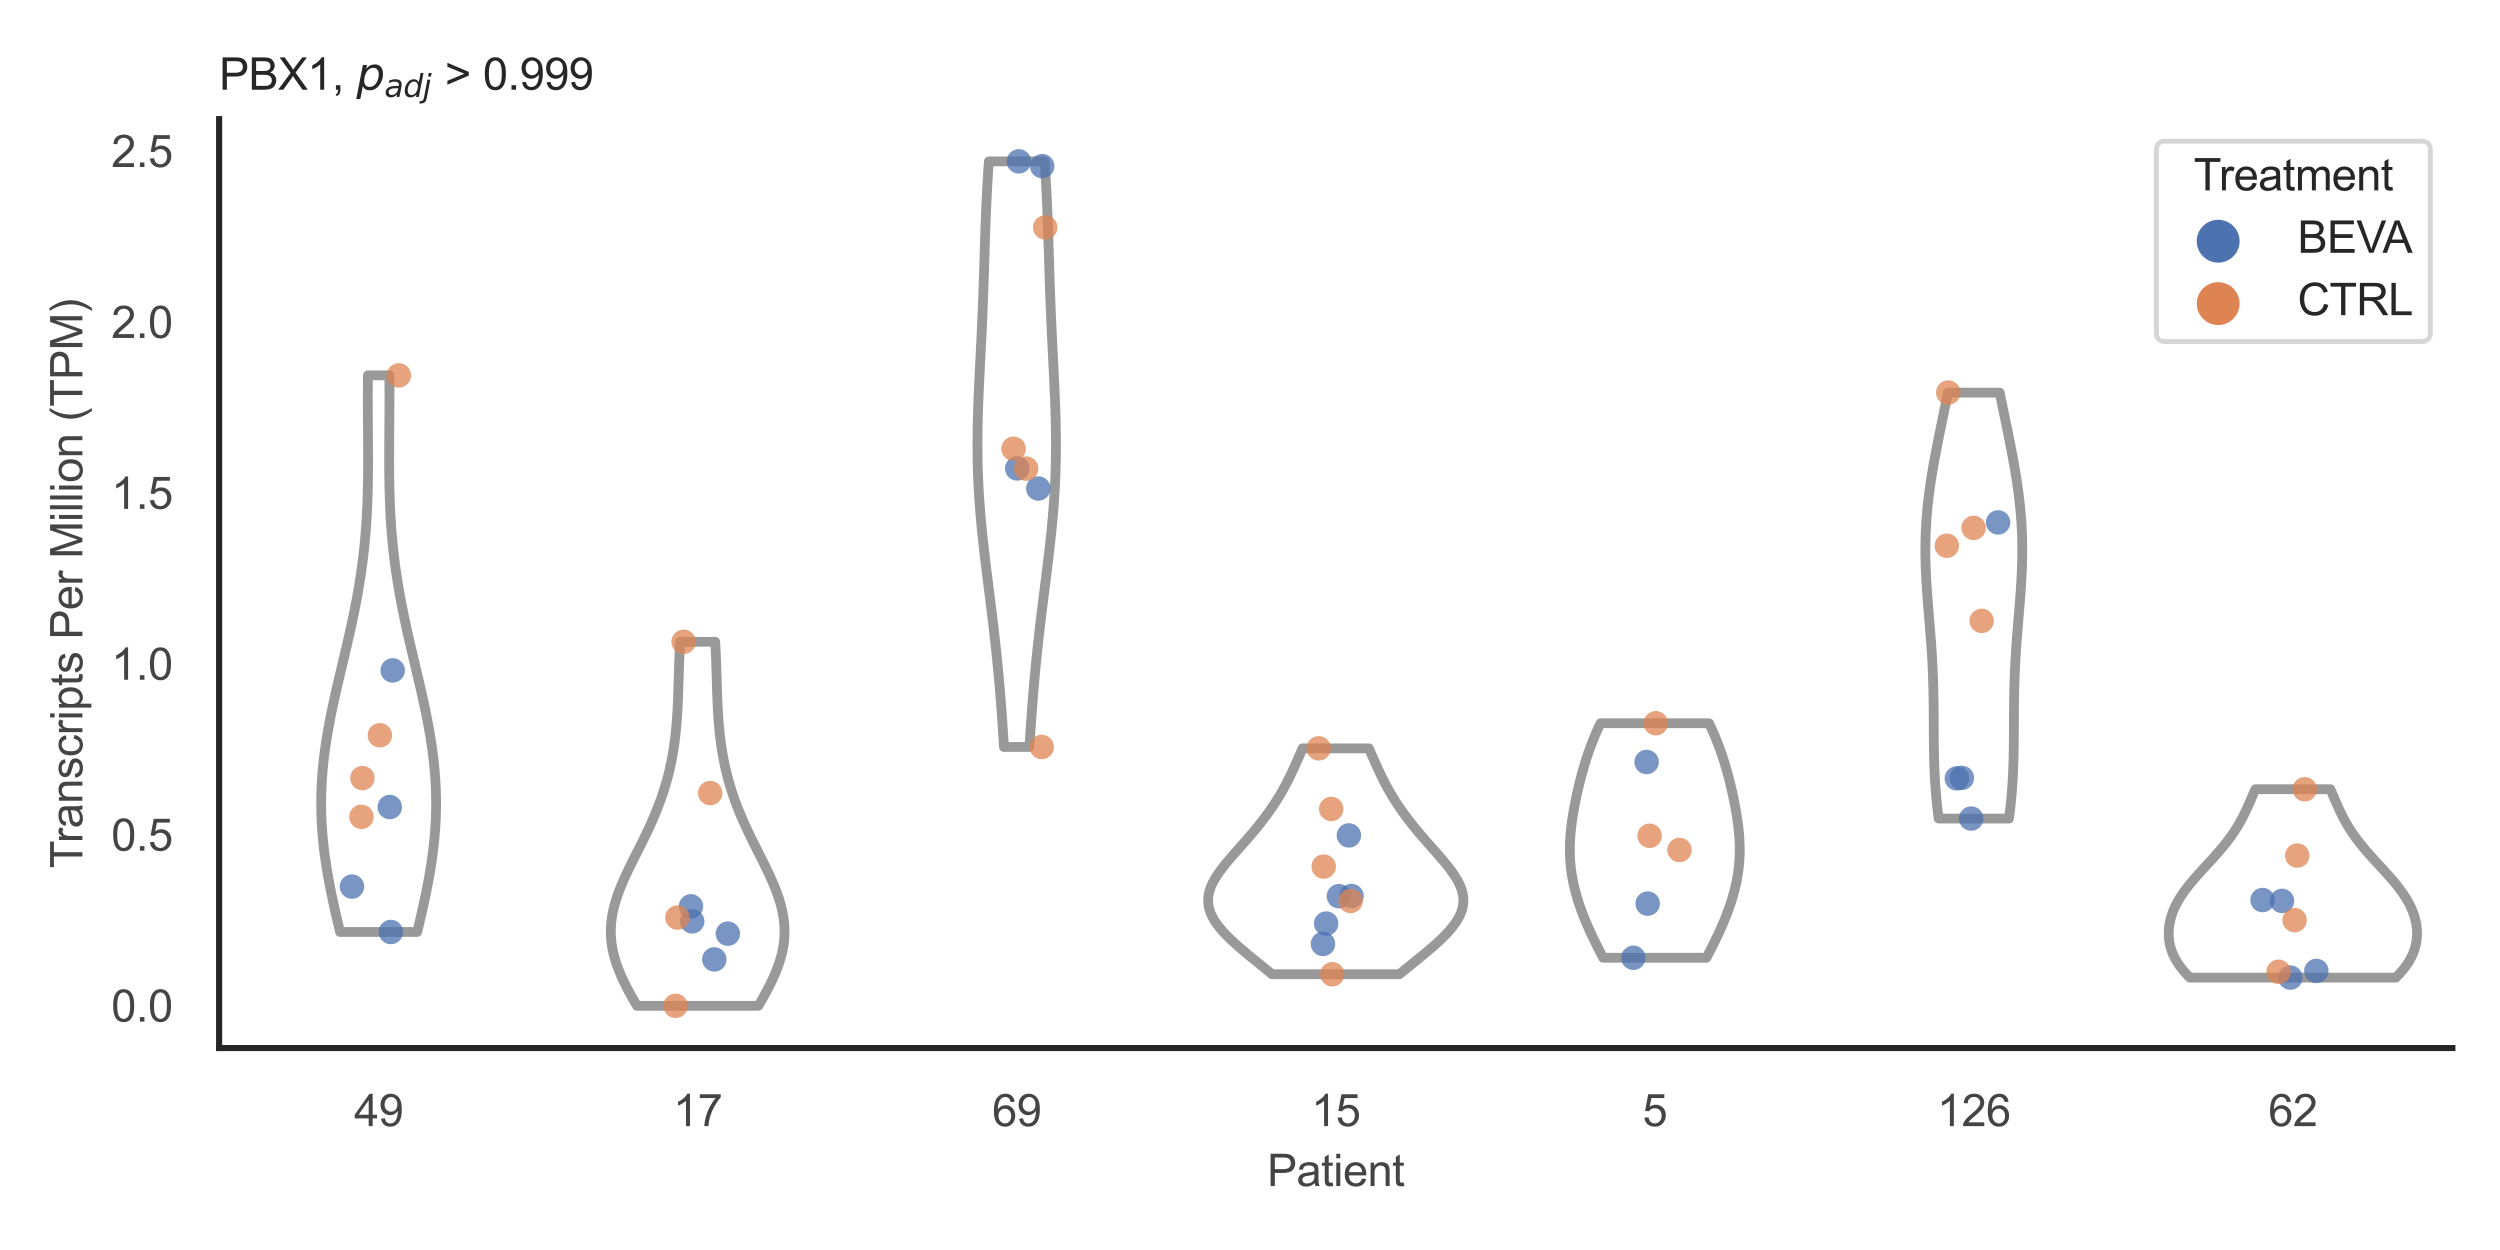 <?xml version="1.0" encoding="utf-8" standalone="no"?>
<!DOCTYPE svg PUBLIC "-//W3C//DTD SVG 1.1//EN"
  "http://www.w3.org/Graphics/SVG/1.1/DTD/svg11.dtd">
<svg xmlns:xlink="http://www.w3.org/1999/xlink" width="510.236pt" height="255.118pt" viewBox="0 0 510.236 255.118" xmlns="http://www.w3.org/2000/svg" version="1.1">
 <defs>
  <style type="text/css">*{stroke-linejoin: round; stroke-linecap: butt}</style>
 </defs>
 <g id="figure_1">
  <g id="patch_1">
   <path d="M 0 255.118 
L 510.236 255.118 
L 510.236 0 
L 0 0 
z
" style="fill: #ffffff"/>
  </g>
  <g id="axes_1">
   <g id="patch_2">
    <path d="M 44.72 213.898 
L 500.516 213.898 
L 500.516 24.32 
L 44.72 24.32 
z
" style="fill: #ffffff"/>
   </g>
   <g id="matplotlib.axis_1">
    <g id="xtick_1">
     <g id="text_1">
      <!-- 49 -->
      <g style="fill: #444444" transform="translate(72.272 229.84)scale(0.09 -0.09)">
       <defs>
        <path id="ArialMT-34" d="M 2069 0 
L 2069 1097 
L 81 1097 
L 81 1613 
L 2172 4581 
L 2631 4581 
L 2631 1613 
L 3250 1613 
L 3250 1097 
L 2631 1097 
L 2631 0 
L 2069 0 
z
M 2069 1613 
L 2069 3678 
L 634 1613 
L 2069 1613 
z
" transform="scale(0.016)"/>
        <path id="ArialMT-39" d="M 350 1059 
L 891 1109 
Q 959 728 1153 556 
Q 1347 384 1650 384 
Q 1909 384 2104 503 
Q 2300 622 2425 820 
Q 2550 1019 2634 1356 
Q 2719 1694 2719 2044 
Q 2719 2081 2716 2156 
Q 2547 1888 2255 1720 
Q 1963 1553 1622 1553 
Q 1053 1553 659 1965 
Q 266 2378 266 3053 
Q 266 3750 677 4175 
Q 1088 4600 1706 4600 
Q 2153 4600 2523 4359 
Q 2894 4119 3086 3673 
Q 3278 3228 3278 2384 
Q 3278 1506 3087 986 
Q 2897 466 2520 194 
Q 2144 -78 1638 -78 
Q 1100 -78 759 220 
Q 419 519 350 1059 
z
M 2653 3081 
Q 2653 3566 2395 3850 
Q 2138 4134 1775 4134 
Q 1400 4134 1122 3828 
Q 844 3522 844 3034 
Q 844 2597 1108 2323 
Q 1372 2050 1759 2050 
Q 2150 2050 2401 2323 
Q 2653 2597 2653 3081 
z
" transform="scale(0.016)"/>
       </defs>
       <use xlink:href="#ArialMT-34"/>
       <use xlink:href="#ArialMT-39" x="55.615"/>
      </g>
     </g>
    </g>
    <g id="xtick_2">
     <g id="text_2">
      <!-- 17 -->
      <g style="fill: #444444" transform="translate(137.386 229.84)scale(0.09 -0.09)">
       <defs>
        <path id="ArialMT-31" d="M 2384 0 
L 1822 0 
L 1822 3584 
Q 1619 3391 1289 3197 
Q 959 3003 697 2906 
L 697 3450 
Q 1169 3672 1522 3987 
Q 1875 4303 2022 4600 
L 2384 4600 
L 2384 0 
z
" transform="scale(0.016)"/>
        <path id="ArialMT-37" d="M 303 3981 
L 303 4522 
L 3269 4522 
L 3269 4084 
Q 2831 3619 2401 2847 
Q 1972 2075 1738 1259 
Q 1569 684 1522 0 
L 944 0 
Q 953 541 1156 1306 
Q 1359 2072 1739 2783 
Q 2119 3494 2547 3981 
L 303 3981 
z
" transform="scale(0.016)"/>
       </defs>
       <use xlink:href="#ArialMT-31"/>
       <use xlink:href="#ArialMT-37" x="55.615"/>
      </g>
     </g>
    </g>
    <g id="xtick_3">
     <g id="text_3">
      <!-- 69 -->
      <g style="fill: #444444" transform="translate(202.5 229.84)scale(0.09 -0.09)">
       <defs>
        <path id="ArialMT-36" d="M 3184 3459 
L 2625 3416 
Q 2550 3747 2413 3897 
Q 2184 4138 1850 4138 
Q 1581 4138 1378 3988 
Q 1113 3794 959 3422 
Q 806 3050 800 2363 
Q 1003 2672 1297 2822 
Q 1591 2972 1913 2972 
Q 2475 2972 2870 2558 
Q 3266 2144 3266 1488 
Q 3266 1056 3080 686 
Q 2894 316 2569 119 
Q 2244 -78 1831 -78 
Q 1128 -78 684 439 
Q 241 956 241 2144 
Q 241 3472 731 4075 
Q 1159 4600 1884 4600 
Q 2425 4600 2770 4297 
Q 3116 3994 3184 3459 
z
M 888 1484 
Q 888 1194 1011 928 
Q 1134 663 1356 523 
Q 1578 384 1822 384 
Q 2178 384 2434 671 
Q 2691 959 2691 1453 
Q 2691 1928 2437 2201 
Q 2184 2475 1800 2475 
Q 1419 2475 1153 2201 
Q 888 1928 888 1484 
z
" transform="scale(0.016)"/>
       </defs>
       <use xlink:href="#ArialMT-36"/>
       <use xlink:href="#ArialMT-39" x="55.615"/>
      </g>
     </g>
    </g>
    <g id="xtick_4">
     <g id="text_4">
      <!-- 15 -->
      <g style="fill: #444444" transform="translate(267.613 229.84)scale(0.09 -0.09)">
       <defs>
        <path id="ArialMT-35" d="M 266 1200 
L 856 1250 
Q 922 819 1161 601 
Q 1400 384 1738 384 
Q 2144 384 2425 690 
Q 2706 997 2706 1503 
Q 2706 1984 2436 2262 
Q 2166 2541 1728 2541 
Q 1456 2541 1237 2417 
Q 1019 2294 894 2097 
L 366 2166 
L 809 4519 
L 3088 4519 
L 3088 3981 
L 1259 3981 
L 1013 2750 
Q 1425 3038 1878 3038 
Q 2478 3038 2890 2622 
Q 3303 2206 3303 1553 
Q 3303 931 2941 478 
Q 2500 -78 1738 -78 
Q 1113 -78 717 272 
Q 322 622 266 1200 
z
" transform="scale(0.016)"/>
       </defs>
       <use xlink:href="#ArialMT-31"/>
       <use xlink:href="#ArialMT-35" x="55.615"/>
      </g>
     </g>
    </g>
    <g id="xtick_5">
     <g id="text_5">
      <!-- 5 -->
      <g style="fill: #444444" transform="translate(335.229 229.84)scale(0.09 -0.09)">
       <use xlink:href="#ArialMT-35"/>
      </g>
     </g>
    </g>
    <g id="xtick_6">
     <g id="text_6">
      <!-- 126 -->
      <g style="fill: #444444" transform="translate(395.338 229.84)scale(0.09 -0.09)">
       <defs>
        <path id="ArialMT-32" d="M 3222 541 
L 3222 0 
L 194 0 
Q 188 203 259 391 
Q 375 700 629 1000 
Q 884 1300 1366 1694 
Q 2113 2306 2375 2664 
Q 2638 3022 2638 3341 
Q 2638 3675 2398 3904 
Q 2159 4134 1775 4134 
Q 1369 4134 1125 3890 
Q 881 3647 878 3216 
L 300 3275 
Q 359 3922 746 4261 
Q 1134 4600 1788 4600 
Q 2447 4600 2831 4234 
Q 3216 3869 3216 3328 
Q 3216 3053 3103 2787 
Q 2991 2522 2730 2228 
Q 2469 1934 1863 1422 
Q 1356 997 1212 845 
Q 1069 694 975 541 
L 3222 541 
z
" transform="scale(0.016)"/>
       </defs>
       <use xlink:href="#ArialMT-31"/>
       <use xlink:href="#ArialMT-32" x="55.615"/>
       <use xlink:href="#ArialMT-36" x="111.23"/>
      </g>
     </g>
    </g>
    <g id="xtick_7">
     <g id="text_7">
      <!-- 62 -->
      <g style="fill: #444444" transform="translate(462.955 229.84)scale(0.09 -0.09)">
       <use xlink:href="#ArialMT-36"/>
       <use xlink:href="#ArialMT-32" x="55.615"/>
      </g>
     </g>
    </g>
    <g id="text_8">
     <!-- Patient -->
     <g style="fill: #444444" transform="translate(258.609 242.071)scale(0.09 -0.09)">
      <defs>
       <path id="ArialMT-50" d="M 494 0 
L 494 4581 
L 2222 4581 
Q 2678 4581 2919 4538 
Q 3256 4481 3484 4323 
Q 3713 4166 3852 3881 
Q 3991 3597 3991 3256 
Q 3991 2672 3619 2267 
Q 3247 1863 2275 1863 
L 1100 1863 
L 1100 0 
L 494 0 
z
M 1100 2403 
L 2284 2403 
Q 2872 2403 3119 2622 
Q 3366 2841 3366 3238 
Q 3366 3525 3220 3729 
Q 3075 3934 2838 4000 
Q 2684 4041 2272 4041 
L 1100 4041 
L 1100 2403 
z
" transform="scale(0.016)"/>
       <path id="ArialMT-61" d="M 2588 409 
Q 2275 144 1986 34 
Q 1697 -75 1366 -75 
Q 819 -75 525 192 
Q 231 459 231 875 
Q 231 1119 342 1320 
Q 453 1522 633 1644 
Q 813 1766 1038 1828 
Q 1203 1872 1538 1913 
Q 2219 1994 2541 2106 
Q 2544 2222 2544 2253 
Q 2544 2597 2384 2738 
Q 2169 2928 1744 2928 
Q 1347 2928 1158 2789 
Q 969 2650 878 2297 
L 328 2372 
Q 403 2725 575 2942 
Q 747 3159 1072 3276 
Q 1397 3394 1825 3394 
Q 2250 3394 2515 3294 
Q 2781 3194 2906 3042 
Q 3031 2891 3081 2659 
Q 3109 2516 3109 2141 
L 3109 1391 
Q 3109 606 3145 398 
Q 3181 191 3288 0 
L 2700 0 
Q 2613 175 2588 409 
z
M 2541 1666 
Q 2234 1541 1622 1453 
Q 1275 1403 1131 1340 
Q 988 1278 909 1158 
Q 831 1038 831 891 
Q 831 666 1001 516 
Q 1172 366 1500 366 
Q 1825 366 2078 508 
Q 2331 650 2450 897 
Q 2541 1088 2541 1459 
L 2541 1666 
z
" transform="scale(0.016)"/>
       <path id="ArialMT-74" d="M 1650 503 
L 1731 6 
Q 1494 -44 1306 -44 
Q 1000 -44 831 53 
Q 663 150 594 308 
Q 525 466 525 972 
L 525 2881 
L 113 2881 
L 113 3319 
L 525 3319 
L 525 4141 
L 1084 4478 
L 1084 3319 
L 1650 3319 
L 1650 2881 
L 1084 2881 
L 1084 941 
Q 1084 700 1114 631 
Q 1144 563 1211 522 
Q 1278 481 1403 481 
Q 1497 481 1650 503 
z
" transform="scale(0.016)"/>
       <path id="ArialMT-69" d="M 425 3934 
L 425 4581 
L 988 4581 
L 988 3934 
L 425 3934 
z
M 425 0 
L 425 3319 
L 988 3319 
L 988 0 
L 425 0 
z
" transform="scale(0.016)"/>
       <path id="ArialMT-65" d="M 2694 1069 
L 3275 997 
Q 3138 488 2766 206 
Q 2394 -75 1816 -75 
Q 1088 -75 661 373 
Q 234 822 234 1631 
Q 234 2469 665 2931 
Q 1097 3394 1784 3394 
Q 2450 3394 2872 2941 
Q 3294 2488 3294 1666 
Q 3294 1616 3291 1516 
L 816 1516 
Q 847 969 1125 678 
Q 1403 388 1819 388 
Q 2128 388 2347 550 
Q 2566 713 2694 1069 
z
M 847 1978 
L 2700 1978 
Q 2663 2397 2488 2606 
Q 2219 2931 1791 2931 
Q 1403 2931 1139 2672 
Q 875 2413 847 1978 
z
" transform="scale(0.016)"/>
       <path id="ArialMT-6e" d="M 422 0 
L 422 3319 
L 928 3319 
L 928 2847 
Q 1294 3394 1984 3394 
Q 2284 3394 2536 3286 
Q 2788 3178 2913 3003 
Q 3038 2828 3088 2588 
Q 3119 2431 3119 2041 
L 3119 0 
L 2556 0 
L 2556 2019 
Q 2556 2363 2490 2533 
Q 2425 2703 2258 2804 
Q 2091 2906 1866 2906 
Q 1506 2906 1245 2678 
Q 984 2450 984 1813 
L 984 0 
L 422 0 
z
" transform="scale(0.016)"/>
      </defs>
      <use xlink:href="#ArialMT-50"/>
      <use xlink:href="#ArialMT-61" x="66.699"/>
      <use xlink:href="#ArialMT-74" x="122.314"/>
      <use xlink:href="#ArialMT-69" x="150.098"/>
      <use xlink:href="#ArialMT-65" x="172.314"/>
      <use xlink:href="#ArialMT-6e" x="227.93"/>
      <use xlink:href="#ArialMT-74" x="283.545"/>
     </g>
    </g>
   </g>
   <g id="matplotlib.axis_2">
    <g id="ytick_1">
     <g id="text_9">
      <!-- 0.0 -->
      <g style="fill: #444444" transform="translate(22.71 208.502)scale(0.09 -0.09)">
       <defs>
        <path id="ArialMT-30" d="M 266 2259 
Q 266 3072 433 3567 
Q 600 4063 929 4331 
Q 1259 4600 1759 4600 
Q 2128 4600 2406 4451 
Q 2684 4303 2865 4023 
Q 3047 3744 3150 3342 
Q 3253 2941 3253 2259 
Q 3253 1453 3087 958 
Q 2922 463 2592 192 
Q 2263 -78 1759 -78 
Q 1097 -78 719 397 
Q 266 969 266 2259 
z
M 844 2259 
Q 844 1131 1108 757 
Q 1372 384 1759 384 
Q 2147 384 2411 759 
Q 2675 1134 2675 2259 
Q 2675 3391 2411 3762 
Q 2147 4134 1753 4134 
Q 1366 4134 1134 3806 
Q 844 3388 844 2259 
z
" transform="scale(0.016)"/>
        <path id="ArialMT-2e" d="M 581 0 
L 581 641 
L 1222 641 
L 1222 0 
L 581 0 
z
" transform="scale(0.016)"/>
       </defs>
       <use xlink:href="#ArialMT-30"/>
       <use xlink:href="#ArialMT-2e" x="55.615"/>
       <use xlink:href="#ArialMT-30" x="83.398"/>
      </g>
     </g>
    </g>
    <g id="ytick_2">
     <g id="text_10">
      <!-- 0.5 -->
      <g style="fill: #444444" transform="translate(22.71 173.618)scale(0.09 -0.09)">
       <use xlink:href="#ArialMT-30"/>
       <use xlink:href="#ArialMT-2e" x="55.615"/>
       <use xlink:href="#ArialMT-35" x="83.398"/>
      </g>
     </g>
    </g>
    <g id="ytick_3">
     <g id="text_11">
      <!-- 1.0 -->
      <g style="fill: #444444" transform="translate(22.71 138.735)scale(0.09 -0.09)">
       <use xlink:href="#ArialMT-31"/>
       <use xlink:href="#ArialMT-2e" x="55.615"/>
       <use xlink:href="#ArialMT-30" x="83.398"/>
      </g>
     </g>
    </g>
    <g id="ytick_4">
     <g id="text_12">
      <!-- 1.5 -->
      <g style="fill: #444444" transform="translate(22.71 103.851)scale(0.09 -0.09)">
       <use xlink:href="#ArialMT-31"/>
       <use xlink:href="#ArialMT-2e" x="55.615"/>
       <use xlink:href="#ArialMT-35" x="83.398"/>
      </g>
     </g>
    </g>
    <g id="ytick_5">
     <g id="text_13">
      <!-- 2.0 -->
      <g style="fill: #444444" transform="translate(22.71 68.968)scale(0.09 -0.09)">
       <use xlink:href="#ArialMT-32"/>
       <use xlink:href="#ArialMT-2e" x="55.615"/>
       <use xlink:href="#ArialMT-30" x="83.398"/>
      </g>
     </g>
    </g>
    <g id="ytick_6">
     <g id="text_14">
      <!-- 2.5 -->
      <g style="fill: #444444" transform="translate(22.71 34.084)scale(0.09 -0.09)">
       <use xlink:href="#ArialMT-32"/>
       <use xlink:href="#ArialMT-2e" x="55.615"/>
       <use xlink:href="#ArialMT-35" x="83.398"/>
      </g>
     </g>
    </g>
    <g id="text_15">
     <!-- Transcripts Per Million (TPM) -->
     <g style="fill: #444444" transform="translate(16.816 177.194)rotate(-90)scale(0.09 -0.09)">
      <defs>
       <path id="ArialMT-54" d="M 1659 0 
L 1659 4041 
L 150 4041 
L 150 4581 
L 3781 4581 
L 3781 4041 
L 2266 4041 
L 2266 0 
L 1659 0 
z
" transform="scale(0.016)"/>
       <path id="ArialMT-72" d="M 416 0 
L 416 3319 
L 922 3319 
L 922 2816 
Q 1116 3169 1280 3281 
Q 1444 3394 1641 3394 
Q 1925 3394 2219 3213 
L 2025 2691 
Q 1819 2813 1613 2813 
Q 1428 2813 1281 2702 
Q 1134 2591 1072 2394 
Q 978 2094 978 1738 
L 978 0 
L 416 0 
z
" transform="scale(0.016)"/>
       <path id="ArialMT-73" d="M 197 991 
L 753 1078 
Q 800 744 1014 566 
Q 1228 388 1613 388 
Q 2000 388 2187 545 
Q 2375 703 2375 916 
Q 2375 1106 2209 1216 
Q 2094 1291 1634 1406 
Q 1016 1563 777 1677 
Q 538 1791 414 1992 
Q 291 2194 291 2438 
Q 291 2659 392 2848 
Q 494 3038 669 3163 
Q 800 3259 1026 3326 
Q 1253 3394 1513 3394 
Q 1903 3394 2198 3281 
Q 2494 3169 2634 2976 
Q 2775 2784 2828 2463 
L 2278 2388 
Q 2241 2644 2061 2787 
Q 1881 2931 1553 2931 
Q 1166 2931 1000 2803 
Q 834 2675 834 2503 
Q 834 2394 903 2306 
Q 972 2216 1119 2156 
Q 1203 2125 1616 2013 
Q 2213 1853 2448 1751 
Q 2684 1650 2818 1456 
Q 2953 1263 2953 975 
Q 2953 694 2789 445 
Q 2625 197 2315 61 
Q 2006 -75 1616 -75 
Q 969 -75 630 194 
Q 291 463 197 991 
z
" transform="scale(0.016)"/>
       <path id="ArialMT-63" d="M 2588 1216 
L 3141 1144 
Q 3050 572 2676 248 
Q 2303 -75 1759 -75 
Q 1078 -75 664 370 
Q 250 816 250 1647 
Q 250 2184 428 2587 
Q 606 2991 970 3192 
Q 1334 3394 1763 3394 
Q 2303 3394 2647 3120 
Q 2991 2847 3088 2344 
L 2541 2259 
Q 2463 2594 2264 2762 
Q 2066 2931 1784 2931 
Q 1359 2931 1093 2626 
Q 828 2322 828 1663 
Q 828 994 1084 691 
Q 1341 388 1753 388 
Q 2084 388 2306 591 
Q 2528 794 2588 1216 
z
" transform="scale(0.016)"/>
       <path id="ArialMT-70" d="M 422 -1272 
L 422 3319 
L 934 3319 
L 934 2888 
Q 1116 3141 1344 3267 
Q 1572 3394 1897 3394 
Q 2322 3394 2647 3175 
Q 2972 2956 3137 2557 
Q 3303 2159 3303 1684 
Q 3303 1175 3120 767 
Q 2938 359 2589 142 
Q 2241 -75 1856 -75 
Q 1575 -75 1351 44 
Q 1128 163 984 344 
L 984 -1272 
L 422 -1272 
z
M 931 1641 
Q 931 1000 1190 694 
Q 1450 388 1819 388 
Q 2194 388 2461 705 
Q 2728 1022 2728 1688 
Q 2728 2322 2467 2637 
Q 2206 2953 1844 2953 
Q 1484 2953 1207 2617 
Q 931 2281 931 1641 
z
" transform="scale(0.016)"/>
       <path id="ArialMT-20" transform="scale(0.016)"/>
       <path id="ArialMT-4d" d="M 475 0 
L 475 4581 
L 1388 4581 
L 2472 1338 
Q 2622 884 2691 659 
Q 2769 909 2934 1394 
L 4031 4581 
L 4847 4581 
L 4847 0 
L 4263 0 
L 4263 3834 
L 2931 0 
L 2384 0 
L 1059 3900 
L 1059 0 
L 475 0 
z
" transform="scale(0.016)"/>
       <path id="ArialMT-6c" d="M 409 0 
L 409 4581 
L 972 4581 
L 972 0 
L 409 0 
z
" transform="scale(0.016)"/>
       <path id="ArialMT-6f" d="M 213 1659 
Q 213 2581 725 3025 
Q 1153 3394 1769 3394 
Q 2453 3394 2887 2945 
Q 3322 2497 3322 1706 
Q 3322 1066 3130 698 
Q 2938 331 2570 128 
Q 2203 -75 1769 -75 
Q 1072 -75 642 372 
Q 213 819 213 1659 
z
M 791 1659 
Q 791 1022 1069 705 
Q 1347 388 1769 388 
Q 2188 388 2466 706 
Q 2744 1025 2744 1678 
Q 2744 2294 2464 2611 
Q 2184 2928 1769 2928 
Q 1347 2928 1069 2612 
Q 791 2297 791 1659 
z
" transform="scale(0.016)"/>
       <path id="ArialMT-28" d="M 1497 -1347 
Q 1031 -759 709 28 
Q 388 816 388 1659 
Q 388 2403 628 3084 
Q 909 3875 1497 4659 
L 1900 4659 
Q 1522 4009 1400 3731 
Q 1209 3300 1100 2831 
Q 966 2247 966 1656 
Q 966 153 1900 -1347 
L 1497 -1347 
z
" transform="scale(0.016)"/>
       <path id="ArialMT-29" d="M 791 -1347 
L 388 -1347 
Q 1322 153 1322 1656 
Q 1322 2244 1188 2822 
Q 1081 3291 891 3722 
Q 769 4003 388 4659 
L 791 4659 
Q 1378 3875 1659 3084 
Q 1900 2403 1900 1659 
Q 1900 816 1576 28 
Q 1253 -759 791 -1347 
z
" transform="scale(0.016)"/>
      </defs>
      <use xlink:href="#ArialMT-54"/>
      <use xlink:href="#ArialMT-72" x="57.334"/>
      <use xlink:href="#ArialMT-61" x="90.635"/>
      <use xlink:href="#ArialMT-6e" x="146.25"/>
      <use xlink:href="#ArialMT-73" x="201.865"/>
      <use xlink:href="#ArialMT-63" x="251.865"/>
      <use xlink:href="#ArialMT-72" x="301.865"/>
      <use xlink:href="#ArialMT-69" x="335.166"/>
      <use xlink:href="#ArialMT-70" x="357.383"/>
      <use xlink:href="#ArialMT-74" x="412.998"/>
      <use xlink:href="#ArialMT-73" x="440.781"/>
      <use xlink:href="#ArialMT-20" x="490.781"/>
      <use xlink:href="#ArialMT-50" x="518.564"/>
      <use xlink:href="#ArialMT-65" x="585.264"/>
      <use xlink:href="#ArialMT-72" x="640.879"/>
      <use xlink:href="#ArialMT-20" x="674.18"/>
      <use xlink:href="#ArialMT-4d" x="701.963"/>
      <use xlink:href="#ArialMT-69" x="785.264"/>
      <use xlink:href="#ArialMT-6c" x="807.48"/>
      <use xlink:href="#ArialMT-6c" x="829.697"/>
      <use xlink:href="#ArialMT-69" x="851.914"/>
      <use xlink:href="#ArialMT-6f" x="874.131"/>
      <use xlink:href="#ArialMT-6e" x="929.746"/>
      <use xlink:href="#ArialMT-20" x="985.361"/>
      <use xlink:href="#ArialMT-28" x="1013.145"/>
      <use xlink:href="#ArialMT-54" x="1046.445"/>
      <use xlink:href="#ArialMT-50" x="1107.529"/>
      <use xlink:href="#ArialMT-4d" x="1174.229"/>
      <use xlink:href="#ArialMT-29" x="1257.529"/>
     </g>
    </g>
   </g>
   <g id="PolyCollection_1">
    <defs>
     <path id="m9fac579549" d="M 85.151 -64.907 
L 69.403 -64.907 
L 69.128 -66.054 
L 68.857 -67.202 
L 68.59 -68.349 
L 68.329 -69.497 
L 68.075 -70.644 
L 67.828 -71.792 
L 67.59 -72.939 
L 67.361 -74.087 
L 67.142 -75.234 
L 66.934 -76.381 
L 66.738 -77.529 
L 66.555 -78.676 
L 66.385 -79.824 
L 66.229 -80.971 
L 66.088 -82.119 
L 65.963 -83.266 
L 65.853 -84.414 
L 65.759 -85.561 
L 65.683 -86.709 
L 65.623 -87.856 
L 65.581 -89.004 
L 65.556 -90.151 
L 65.549 -91.299 
L 65.559 -92.446 
L 65.588 -93.594 
L 65.633 -94.741 
L 65.697 -95.889 
L 65.777 -97.036 
L 65.874 -98.184 
L 65.987 -99.331 
L 66.116 -100.479 
L 66.261 -101.626 
L 66.42 -102.774 
L 66.592 -103.921 
L 66.779 -105.069 
L 66.977 -106.216 
L 67.187 -107.364 
L 67.408 -108.511 
L 67.638 -109.659 
L 67.877 -110.806 
L 68.124 -111.954 
L 68.377 -113.101 
L 68.636 -114.249 
L 68.9 -115.396 
L 69.168 -116.544 
L 69.438 -117.691 
L 69.71 -118.839 
L 69.982 -119.986 
L 70.254 -121.134 
L 70.524 -122.281 
L 70.792 -123.429 
L 71.057 -124.576 
L 71.318 -125.724 
L 71.573 -126.871 
L 71.823 -128.019 
L 72.067 -129.166 
L 72.303 -130.314 
L 72.532 -131.461 
L 72.752 -132.609 
L 72.963 -133.756 
L 73.165 -134.904 
L 73.357 -136.051 
L 73.539 -137.199 
L 73.711 -138.346 
L 73.872 -139.494 
L 74.023 -140.641 
L 74.163 -141.789 
L 74.292 -142.936 
L 74.411 -144.084 
L 74.519 -145.231 
L 74.617 -146.379 
L 74.705 -147.526 
L 74.783 -148.674 
L 74.852 -149.821 
L 74.912 -150.969 
L 74.963 -152.116 
L 75.006 -153.264 
L 75.041 -154.411 
L 75.069 -155.559 
L 75.091 -156.706 
L 75.107 -157.854 
L 75.118 -159.001 
L 75.124 -160.148 
L 75.126 -161.296 
L 75.125 -162.443 
L 75.121 -163.591 
L 75.116 -164.738 
L 75.108 -165.886 
L 75.1 -167.033 
L 75.092 -168.181 
L 75.084 -169.328 
L 75.078 -170.476 
L 75.072 -171.623 
L 75.068 -172.771 
L 75.067 -173.918 
L 75.068 -175.066 
L 75.072 -176.213 
L 75.079 -177.361 
L 75.09 -178.508 
L 79.464 -178.508 
L 79.464 -178.508 
L 79.474 -177.361 
L 79.482 -176.213 
L 79.486 -175.066 
L 79.487 -173.918 
L 79.485 -172.771 
L 79.482 -171.623 
L 79.476 -170.476 
L 79.469 -169.328 
L 79.461 -168.181 
L 79.453 -167.033 
L 79.445 -165.886 
L 79.438 -164.738 
L 79.432 -163.591 
L 79.429 -162.443 
L 79.428 -161.296 
L 79.43 -160.148 
L 79.436 -159.001 
L 79.447 -157.854 
L 79.463 -156.706 
L 79.485 -155.559 
L 79.513 -154.411 
L 79.548 -153.264 
L 79.591 -152.116 
L 79.642 -150.969 
L 79.702 -149.821 
L 79.77 -148.674 
L 79.848 -147.526 
L 79.936 -146.379 
L 80.034 -145.231 
L 80.143 -144.084 
L 80.261 -142.936 
L 80.391 -141.789 
L 80.531 -140.641 
L 80.681 -139.494 
L 80.843 -138.346 
L 81.015 -137.199 
L 81.197 -136.051 
L 81.389 -134.904 
L 81.591 -133.756 
L 81.802 -132.609 
L 82.022 -131.461 
L 82.251 -130.314 
L 82.487 -129.166 
L 82.73 -128.019 
L 82.98 -126.871 
L 83.236 -125.724 
L 83.497 -124.576 
L 83.761 -123.429 
L 84.029 -122.281 
L 84.3 -121.134 
L 84.572 -119.986 
L 84.844 -118.839 
L 85.116 -117.691 
L 85.386 -116.544 
L 85.653 -115.396 
L 85.917 -114.249 
L 86.176 -113.101 
L 86.43 -111.954 
L 86.677 -110.806 
L 86.916 -109.659 
L 87.146 -108.511 
L 87.367 -107.364 
L 87.577 -106.216 
L 87.775 -105.069 
L 87.961 -103.921 
L 88.134 -102.774 
L 88.293 -101.626 
L 88.437 -100.479 
L 88.567 -99.331 
L 88.68 -98.184 
L 88.777 -97.036 
L 88.857 -95.889 
L 88.92 -94.741 
L 88.966 -93.594 
L 88.994 -92.446 
L 89.005 -91.299 
L 88.998 -90.151 
L 88.973 -89.004 
L 88.931 -87.856 
L 88.871 -86.709 
L 88.794 -85.561 
L 88.701 -84.414 
L 88.591 -83.266 
L 88.465 -82.119 
L 88.324 -80.971 
L 88.168 -79.824 
L 87.999 -78.676 
L 87.815 -77.529 
L 87.619 -76.381 
L 87.412 -75.234 
L 87.193 -74.087 
L 86.964 -72.939 
L 86.725 -71.792 
L 86.479 -70.644 
L 86.224 -69.497 
L 85.964 -68.349 
L 85.697 -67.202 
L 85.426 -66.054 
L 85.151 -64.907 
z
" style="stroke: #999999; stroke-width: 2"/>
    </defs>
    <g clip-path="url(#pe89c0a9a3b)">
     <use xlink:href="#m9fac579549" x="0" y="255.118" style="fill: #ffffff; stroke: #999999; stroke-width: 2"/>
    </g>
   </g>
   <g id="PolyCollection_2">
    <defs>
     <path id="me249522fc4" d="M 154.782 -49.837 
L 130 -49.837 
L 129.562 -50.588 
L 129.133 -51.338 
L 128.713 -52.088 
L 128.305 -52.839 
L 127.91 -53.589 
L 127.531 -54.34 
L 127.168 -55.09 
L 126.825 -55.841 
L 126.502 -56.591 
L 126.201 -57.342 
L 125.924 -58.092 
L 125.671 -58.842 
L 125.445 -59.593 
L 125.245 -60.343 
L 125.075 -61.094 
L 124.933 -61.844 
L 124.82 -62.595 
L 124.738 -63.345 
L 124.686 -64.095 
L 124.665 -64.846 
L 124.674 -65.596 
L 124.713 -66.347 
L 124.782 -67.097 
L 124.88 -67.848 
L 125.007 -68.598 
L 125.16 -69.349 
L 125.34 -70.099 
L 125.544 -70.849 
L 125.773 -71.6 
L 126.023 -72.35 
L 126.293 -73.101 
L 126.583 -73.851 
L 126.889 -74.602 
L 127.211 -75.352 
L 127.546 -76.102 
L 127.893 -76.853 
L 128.249 -77.603 
L 128.613 -78.354 
L 128.983 -79.104 
L 129.358 -79.855 
L 129.735 -80.605 
L 130.114 -81.356 
L 130.491 -82.106 
L 130.867 -82.856 
L 131.24 -83.607 
L 131.608 -84.357 
L 131.97 -85.108 
L 132.325 -85.858 
L 132.673 -86.609 
L 133.012 -87.359 
L 133.342 -88.109 
L 133.662 -88.86 
L 133.971 -89.61 
L 134.27 -90.361 
L 134.557 -91.111 
L 134.833 -91.862 
L 135.097 -92.612 
L 135.35 -93.363 
L 135.591 -94.113 
L 135.82 -94.863 
L 136.037 -95.614 
L 136.242 -96.364 
L 136.436 -97.115 
L 136.619 -97.865 
L 136.79 -98.616 
L 136.951 -99.366 
L 137.101 -100.116 
L 137.241 -100.867 
L 137.371 -101.617 
L 137.491 -102.368 
L 137.602 -103.118 
L 137.704 -103.869 
L 137.798 -104.619 
L 137.883 -105.37 
L 137.961 -106.12 
L 138.031 -106.87 
L 138.095 -107.621 
L 138.152 -108.371 
L 138.203 -109.122 
L 138.249 -109.872 
L 138.29 -110.623 
L 138.327 -111.373 
L 138.36 -112.123 
L 138.39 -112.874 
L 138.417 -113.624 
L 138.442 -114.375 
L 138.466 -115.125 
L 138.489 -115.876 
L 138.511 -116.626 
L 138.533 -117.377 
L 138.556 -118.127 
L 138.58 -118.877 
L 138.605 -119.628 
L 138.633 -120.378 
L 138.663 -121.129 
L 138.695 -121.879 
L 138.731 -122.63 
L 138.77 -123.38 
L 138.813 -124.13 
L 145.968 -124.13 
L 145.968 -124.13 
L 146.011 -123.38 
L 146.05 -122.63 
L 146.086 -121.879 
L 146.119 -121.129 
L 146.149 -120.378 
L 146.176 -119.628 
L 146.202 -118.877 
L 146.225 -118.127 
L 146.248 -117.377 
L 146.271 -116.626 
L 146.293 -115.876 
L 146.315 -115.125 
L 146.339 -114.375 
L 146.364 -113.624 
L 146.391 -112.874 
L 146.421 -112.123 
L 146.454 -111.373 
L 146.491 -110.623 
L 146.532 -109.872 
L 146.578 -109.122 
L 146.63 -108.371 
L 146.687 -107.621 
L 146.75 -106.87 
L 146.821 -106.12 
L 146.898 -105.37 
L 146.984 -104.619 
L 147.077 -103.869 
L 147.179 -103.118 
L 147.29 -102.368 
L 147.41 -101.617 
L 147.54 -100.867 
L 147.68 -100.116 
L 147.83 -99.366 
L 147.991 -98.616 
L 148.162 -97.865 
L 148.345 -97.115 
L 148.539 -96.364 
L 148.745 -95.614 
L 148.962 -94.863 
L 149.191 -94.113 
L 149.431 -93.363 
L 149.684 -92.612 
L 149.948 -91.862 
L 150.224 -91.111 
L 150.511 -90.361 
L 150.81 -89.61 
L 151.12 -88.86 
L 151.44 -88.109 
L 151.769 -87.359 
L 152.108 -86.609 
L 152.456 -85.858 
L 152.812 -85.108 
L 153.174 -84.357 
L 153.542 -83.607 
L 153.914 -82.856 
L 154.29 -82.106 
L 154.668 -81.356 
L 155.046 -80.605 
L 155.423 -79.855 
L 155.798 -79.104 
L 156.168 -78.354 
L 156.532 -77.603 
L 156.889 -76.853 
L 157.235 -76.102 
L 157.57 -75.352 
L 157.892 -74.602 
L 158.198 -73.851 
L 158.488 -73.101 
L 158.758 -72.35 
L 159.009 -71.6 
L 159.237 -70.849 
L 159.441 -70.099 
L 159.621 -69.349 
L 159.775 -68.598 
L 159.901 -67.848 
L 159.999 -67.097 
L 160.068 -66.347 
L 160.107 -65.596 
L 160.116 -64.846 
L 160.095 -64.095 
L 160.043 -63.345 
L 159.961 -62.595 
L 159.849 -61.844 
L 159.707 -61.094 
L 159.536 -60.343 
L 159.337 -59.593 
L 159.11 -58.842 
L 158.858 -58.092 
L 158.58 -57.342 
L 158.279 -56.591 
L 157.956 -55.841 
L 157.613 -55.09 
L 157.251 -54.34 
L 156.871 -53.589 
L 156.477 -52.839 
L 156.068 -52.088 
L 155.649 -51.338 
L 155.219 -50.588 
L 154.782 -49.837 
z
" style="stroke: #999999; stroke-width: 2"/>
    </defs>
    <g clip-path="url(#pe89c0a9a3b)">
     <use xlink:href="#me249522fc4" x="0" y="255.118" style="fill: #ffffff; stroke: #999999; stroke-width: 2"/>
    </g>
   </g>
   <g id="PolyCollection_3">
    <defs>
     <path id="m5652d5bca6" d="M 210.103 -102.66 
L 204.906 -102.66 
L 204.83 -103.867 
L 204.753 -105.075 
L 204.673 -106.282 
L 204.591 -107.489 
L 204.506 -108.696 
L 204.418 -109.904 
L 204.327 -111.111 
L 204.233 -112.318 
L 204.135 -113.526 
L 204.034 -114.733 
L 203.929 -115.94 
L 203.82 -117.147 
L 203.707 -118.355 
L 203.59 -119.562 
L 203.47 -120.769 
L 203.345 -121.977 
L 203.216 -123.184 
L 203.084 -124.391 
L 202.948 -125.598 
L 202.808 -126.806 
L 202.666 -128.013 
L 202.521 -129.22 
L 202.373 -130.428 
L 202.224 -131.635 
L 202.073 -132.842 
L 201.921 -134.049 
L 201.769 -135.257 
L 201.617 -136.464 
L 201.466 -137.671 
L 201.316 -138.879 
L 201.168 -140.086 
L 201.023 -141.293 
L 200.882 -142.5 
L 200.744 -143.708 
L 200.611 -144.915 
L 200.483 -146.122 
L 200.362 -147.329 
L 200.246 -148.537 
L 200.138 -149.744 
L 200.037 -150.951 
L 199.944 -152.159 
L 199.859 -153.366 
L 199.782 -154.573 
L 199.715 -155.78 
L 199.656 -156.988 
L 199.607 -158.195 
L 199.566 -159.402 
L 199.535 -160.61 
L 199.512 -161.817 
L 199.498 -163.024 
L 199.493 -164.231 
L 199.496 -165.439 
L 199.506 -166.646 
L 199.524 -167.853 
L 199.549 -169.061 
L 199.58 -170.268 
L 199.617 -171.475 
L 199.659 -172.682 
L 199.705 -173.89 
L 199.756 -175.097 
L 199.81 -176.304 
L 199.866 -177.512 
L 199.924 -178.719 
L 199.984 -179.926 
L 200.045 -181.133 
L 200.106 -182.341 
L 200.167 -183.548 
L 200.228 -184.755 
L 200.287 -185.962 
L 200.345 -187.17 
L 200.402 -188.377 
L 200.456 -189.584 
L 200.509 -190.792 
L 200.559 -191.999 
L 200.607 -193.206 
L 200.654 -194.413 
L 200.698 -195.621 
L 200.74 -196.828 
L 200.781 -198.035 
L 200.82 -199.243 
L 200.859 -200.45 
L 200.896 -201.657 
L 200.933 -202.864 
L 200.971 -204.072 
L 201.008 -205.279 
L 201.047 -206.486 
L 201.087 -207.694 
L 201.129 -208.901 
L 201.173 -210.108 
L 201.22 -211.315 
L 201.271 -212.523 
L 201.324 -213.73 
L 201.382 -214.937 
L 201.444 -216.145 
L 201.511 -217.352 
L 201.582 -218.559 
L 201.658 -219.766 
L 201.74 -220.974 
L 201.826 -222.181 
L 213.182 -222.181 
L 213.182 -222.181 
L 213.269 -220.974 
L 213.35 -219.766 
L 213.427 -218.559 
L 213.498 -217.352 
L 213.565 -216.145 
L 213.627 -214.937 
L 213.684 -213.73 
L 213.738 -212.523 
L 213.788 -211.315 
L 213.835 -210.108 
L 213.88 -208.901 
L 213.922 -207.694 
L 213.962 -206.486 
L 214 -205.279 
L 214.038 -204.072 
L 214.075 -202.864 
L 214.113 -201.657 
L 214.15 -200.45 
L 214.188 -199.243 
L 214.228 -198.035 
L 214.268 -196.828 
L 214.311 -195.621 
L 214.355 -194.413 
L 214.401 -193.206 
L 214.45 -191.999 
L 214.5 -190.792 
L 214.553 -189.584 
L 214.607 -188.377 
L 214.664 -187.17 
L 214.722 -185.962 
L 214.781 -184.755 
L 214.841 -183.548 
L 214.902 -182.341 
L 214.964 -181.133 
L 215.024 -179.926 
L 215.084 -178.719 
L 215.143 -177.512 
L 215.199 -176.304 
L 215.253 -175.097 
L 215.303 -173.89 
L 215.35 -172.682 
L 215.392 -171.475 
L 215.429 -170.268 
L 215.46 -169.061 
L 215.485 -167.853 
L 215.503 -166.646 
L 215.513 -165.439 
L 215.516 -164.231 
L 215.511 -163.024 
L 215.497 -161.817 
L 215.474 -160.61 
L 215.443 -159.402 
L 215.402 -158.195 
L 215.353 -156.988 
L 215.294 -155.78 
L 215.226 -154.573 
L 215.15 -153.366 
L 215.065 -152.159 
L 214.972 -150.951 
L 214.871 -149.744 
L 214.763 -148.537 
L 214.647 -147.329 
L 214.525 -146.122 
L 214.398 -144.915 
L 214.265 -143.708 
L 214.127 -142.5 
L 213.985 -141.293 
L 213.84 -140.086 
L 213.693 -138.879 
L 213.543 -137.671 
L 213.392 -136.464 
L 213.24 -135.257 
L 213.087 -134.049 
L 212.936 -132.842 
L 212.785 -131.635 
L 212.635 -130.428 
L 212.488 -129.22 
L 212.343 -128.013 
L 212.2 -126.806 
L 212.061 -125.598 
L 211.925 -124.391 
L 211.793 -123.184 
L 211.664 -121.977 
L 211.539 -120.769 
L 211.418 -119.562 
L 211.301 -118.355 
L 211.189 -117.147 
L 211.08 -115.94 
L 210.975 -114.733 
L 210.873 -113.526 
L 210.776 -112.318 
L 210.682 -111.111 
L 210.591 -109.904 
L 210.503 -108.696 
L 210.418 -107.489 
L 210.336 -106.282 
L 210.256 -105.075 
L 210.179 -103.867 
L 210.103 -102.66 
z
" style="stroke: #999999; stroke-width: 2"/>
    </defs>
    <g clip-path="url(#pe89c0a9a3b)">
     <use xlink:href="#m5652d5bca6" x="0" y="255.118" style="fill: #ffffff; stroke: #999999; stroke-width: 2"/>
    </g>
   </g>
   <g id="PolyCollection_4">
    <defs>
     <path id="m6b62f677f1" d="M 285.616 -56.278 
L 259.62 -56.278 
L 259.056 -56.744 
L 258.488 -57.209 
L 257.916 -57.675 
L 257.342 -58.141 
L 256.767 -58.607 
L 256.193 -59.072 
L 255.621 -59.538 
L 255.052 -60.004 
L 254.488 -60.469 
L 253.93 -60.935 
L 253.381 -61.401 
L 252.841 -61.867 
L 252.313 -62.332 
L 251.798 -62.798 
L 251.297 -63.264 
L 250.813 -63.73 
L 250.348 -64.195 
L 249.903 -64.661 
L 249.479 -65.127 
L 249.079 -65.592 
L 248.704 -66.058 
L 248.356 -66.524 
L 248.035 -66.99 
L 247.743 -67.455 
L 247.483 -67.921 
L 247.253 -68.387 
L 247.056 -68.852 
L 246.892 -69.318 
L 246.761 -69.784 
L 246.664 -70.25 
L 246.601 -70.715 
L 246.573 -71.181 
L 246.578 -71.647 
L 246.616 -72.113 
L 246.687 -72.578 
L 246.789 -73.044 
L 246.923 -73.51 
L 247.086 -73.975 
L 247.277 -74.441 
L 247.496 -74.907 
L 247.739 -75.373 
L 248.006 -75.838 
L 248.295 -76.304 
L 248.604 -76.77 
L 248.931 -77.236 
L 249.275 -77.701 
L 249.632 -78.167 
L 250.003 -78.633 
L 250.384 -79.098 
L 250.774 -79.564 
L 251.172 -80.03 
L 251.575 -80.496 
L 251.983 -80.961 
L 252.394 -81.427 
L 252.806 -81.893 
L 253.218 -82.358 
L 253.629 -82.824 
L 254.039 -83.29 
L 254.446 -83.756 
L 254.85 -84.221 
L 255.25 -84.687 
L 255.645 -85.153 
L 256.034 -85.619 
L 256.418 -86.084 
L 256.796 -86.55 
L 257.167 -87.016 
L 257.532 -87.481 
L 257.89 -87.947 
L 258.241 -88.413 
L 258.585 -88.879 
L 258.922 -89.344 
L 259.251 -89.81 
L 259.572 -90.276 
L 259.887 -90.742 
L 260.193 -91.207 
L 260.493 -91.673 
L 260.785 -92.139 
L 261.069 -92.604 
L 261.347 -93.07 
L 261.618 -93.536 
L 261.881 -94.002 
L 262.138 -94.467 
L 262.389 -94.933 
L 262.634 -95.399 
L 262.873 -95.864 
L 263.106 -96.33 
L 263.335 -96.796 
L 263.559 -97.262 
L 263.778 -97.727 
L 263.995 -98.193 
L 264.208 -98.659 
L 264.418 -99.125 
L 264.626 -99.59 
L 264.832 -100.056 
L 265.037 -100.522 
L 265.241 -100.987 
L 265.444 -101.453 
L 265.647 -101.919 
L 265.851 -102.385 
L 279.386 -102.385 
L 279.386 -102.385 
L 279.589 -101.919 
L 279.792 -101.453 
L 279.995 -100.987 
L 280.199 -100.522 
L 280.404 -100.056 
L 280.61 -99.59 
L 280.818 -99.125 
L 281.029 -98.659 
L 281.242 -98.193 
L 281.458 -97.727 
L 281.678 -97.262 
L 281.902 -96.796 
L 282.13 -96.33 
L 282.364 -95.864 
L 282.603 -95.399 
L 282.847 -94.933 
L 283.098 -94.467 
L 283.355 -94.002 
L 283.619 -93.536 
L 283.889 -93.07 
L 284.167 -92.604 
L 284.451 -92.139 
L 284.743 -91.673 
L 285.043 -91.207 
L 285.35 -90.742 
L 285.664 -90.276 
L 285.986 -89.81 
L 286.315 -89.344 
L 286.651 -88.879 
L 286.995 -88.413 
L 287.346 -87.947 
L 287.704 -87.481 
L 288.069 -87.016 
L 288.44 -86.55 
L 288.818 -86.084 
L 289.202 -85.619 
L 289.592 -85.153 
L 289.987 -84.687 
L 290.386 -84.221 
L 290.79 -83.756 
L 291.197 -83.29 
L 291.607 -82.824 
L 292.018 -82.358 
L 292.431 -81.893 
L 292.843 -81.427 
L 293.253 -80.961 
L 293.661 -80.496 
L 294.064 -80.03 
L 294.462 -79.564 
L 294.852 -79.098 
L 295.233 -78.633 
L 295.604 -78.167 
L 295.962 -77.701 
L 296.305 -77.236 
L 296.632 -76.77 
L 296.941 -76.304 
L 297.23 -75.838 
L 297.497 -75.373 
L 297.741 -74.907 
L 297.959 -74.441 
L 298.15 -73.975 
L 298.313 -73.51 
L 298.447 -73.044 
L 298.55 -72.578 
L 298.62 -72.113 
L 298.659 -71.647 
L 298.664 -71.181 
L 298.635 -70.715 
L 298.572 -70.25 
L 298.475 -69.784 
L 298.345 -69.318 
L 298.18 -68.852 
L 297.983 -68.387 
L 297.754 -67.921 
L 297.493 -67.455 
L 297.201 -66.99 
L 296.881 -66.524 
L 296.532 -66.058 
L 296.157 -65.592 
L 295.757 -65.127 
L 295.333 -64.661 
L 294.888 -64.195 
L 294.423 -63.73 
L 293.939 -63.264 
L 293.439 -62.798 
L 292.923 -62.332 
L 292.395 -61.867 
L 291.855 -61.401 
L 291.306 -60.935 
L 290.748 -60.469 
L 290.184 -60.004 
L 289.615 -59.538 
L 289.043 -59.072 
L 288.469 -58.607 
L 287.894 -58.141 
L 287.32 -57.675 
L 286.748 -57.209 
L 286.18 -56.744 
L 285.616 -56.278 
z
" style="stroke: #999999; stroke-width: 2"/>
    </defs>
    <g clip-path="url(#pe89c0a9a3b)">
     <use xlink:href="#m6b62f677f1" x="0" y="255.118" style="fill: #ffffff; stroke: #999999; stroke-width: 2"/>
    </g>
   </g>
   <g id="PolyCollection_5">
    <defs>
     <path id="mcb5d43dfc1" d="M 348.269 -59.643 
L 327.195 -59.643 
L 326.94 -60.126 
L 326.688 -60.61 
L 326.438 -61.093 
L 326.191 -61.577 
L 325.946 -62.06 
L 325.704 -62.544 
L 325.466 -63.027 
L 325.231 -63.511 
L 324.999 -63.994 
L 324.772 -64.478 
L 324.548 -64.961 
L 324.328 -65.444 
L 324.113 -65.928 
L 323.903 -66.411 
L 323.697 -66.895 
L 323.496 -67.378 
L 323.3 -67.862 
L 323.109 -68.345 
L 322.924 -68.829 
L 322.744 -69.312 
L 322.57 -69.796 
L 322.401 -70.279 
L 322.239 -70.762 
L 322.082 -71.246 
L 321.932 -71.729 
L 321.789 -72.213 
L 321.651 -72.696 
L 321.521 -73.18 
L 321.397 -73.663 
L 321.28 -74.147 
L 321.171 -74.63 
L 321.068 -75.114 
L 320.972 -75.597 
L 320.884 -76.08 
L 320.803 -76.564 
L 320.729 -77.047 
L 320.663 -77.531 
L 320.604 -78.014 
L 320.553 -78.498 
L 320.509 -78.981 
L 320.472 -79.465 
L 320.443 -79.948 
L 320.421 -80.432 
L 320.406 -80.915 
L 320.398 -81.398 
L 320.397 -81.882 
L 320.402 -82.365 
L 320.414 -82.849 
L 320.433 -83.332 
L 320.458 -83.816 
L 320.489 -84.299 
L 320.526 -84.783 
L 320.568 -85.266 
L 320.615 -85.75 
L 320.668 -86.233 
L 320.726 -86.716 
L 320.788 -87.2 
L 320.855 -87.683 
L 320.926 -88.167 
L 321.002 -88.65 
L 321.08 -89.134 
L 321.163 -89.617 
L 321.249 -90.101 
L 321.339 -90.584 
L 321.431 -91.067 
L 321.527 -91.551 
L 321.625 -92.034 
L 321.727 -92.518 
L 321.831 -93.001 
L 321.938 -93.485 
L 322.048 -93.968 
L 322.161 -94.452 
L 322.276 -94.935 
L 322.395 -95.419 
L 322.516 -95.902 
L 322.641 -96.385 
L 322.768 -96.869 
L 322.899 -97.352 
L 323.034 -97.836 
L 323.172 -98.319 
L 323.314 -98.803 
L 323.459 -99.286 
L 323.609 -99.77 
L 323.763 -100.253 
L 323.922 -100.737 
L 324.085 -101.22 
L 324.252 -101.703 
L 324.425 -102.187 
L 324.602 -102.67 
L 324.784 -103.154 
L 324.972 -103.637 
L 325.164 -104.121 
L 325.362 -104.604 
L 325.565 -105.088 
L 325.773 -105.571 
L 325.986 -106.055 
L 326.204 -106.538 
L 326.427 -107.021 
L 326.654 -107.505 
L 348.81 -107.505 
L 348.81 -107.505 
L 349.037 -107.021 
L 349.26 -106.538 
L 349.478 -106.055 
L 349.691 -105.571 
L 349.899 -105.088 
L 350.102 -104.604 
L 350.299 -104.121 
L 350.492 -103.637 
L 350.679 -103.154 
L 350.862 -102.67 
L 351.039 -102.187 
L 351.212 -101.703 
L 351.379 -101.22 
L 351.542 -100.737 
L 351.701 -100.253 
L 351.855 -99.77 
L 352.004 -99.286 
L 352.15 -98.803 
L 352.292 -98.319 
L 352.43 -97.836 
L 352.564 -97.352 
L 352.695 -96.869 
L 352.823 -96.385 
L 352.948 -95.902 
L 353.069 -95.419 
L 353.187 -94.935 
L 353.303 -94.452 
L 353.416 -93.968 
L 353.525 -93.485 
L 353.633 -93.001 
L 353.737 -92.518 
L 353.838 -92.034 
L 353.937 -91.551 
L 354.033 -91.067 
L 354.125 -90.584 
L 354.215 -90.101 
L 354.301 -89.617 
L 354.383 -89.134 
L 354.462 -88.65 
L 354.537 -88.167 
L 354.608 -87.683 
L 354.675 -87.2 
L 354.738 -86.716 
L 354.795 -86.233 
L 354.848 -85.75 
L 354.896 -85.266 
L 354.938 -84.783 
L 354.975 -84.299 
L 355.006 -83.816 
L 355.031 -83.332 
L 355.049 -82.849 
L 355.061 -82.365 
L 355.067 -81.882 
L 355.066 -81.398 
L 355.058 -80.915 
L 355.043 -80.432 
L 355.021 -79.948 
L 354.992 -79.465 
L 354.955 -78.981 
L 354.911 -78.498 
L 354.859 -78.014 
L 354.801 -77.531 
L 354.734 -77.047 
L 354.661 -76.564 
L 354.58 -76.08 
L 354.492 -75.597 
L 354.396 -75.114 
L 354.293 -74.63 
L 354.183 -74.147 
L 354.067 -73.663 
L 353.943 -73.18 
L 353.812 -72.696 
L 353.675 -72.213 
L 353.531 -71.729 
L 353.381 -71.246 
L 353.225 -70.762 
L 353.062 -70.279 
L 352.894 -69.796 
L 352.72 -69.312 
L 352.54 -68.829 
L 352.354 -68.345 
L 352.164 -67.862 
L 351.968 -67.378 
L 351.767 -66.895 
L 351.561 -66.411 
L 351.35 -65.928 
L 351.135 -65.444 
L 350.916 -64.961 
L 350.692 -64.478 
L 350.465 -63.994 
L 350.233 -63.511 
L 349.998 -63.027 
L 349.76 -62.544 
L 349.518 -62.06 
L 349.273 -61.577 
L 349.026 -61.093 
L 348.776 -60.61 
L 348.523 -60.126 
L 348.269 -59.643 
z
" style="stroke: #999999; stroke-width: 2"/>
    </defs>
    <g clip-path="url(#pe89c0a9a3b)">
     <use xlink:href="#mcb5d43dfc1" x="0" y="255.118" style="fill: #ffffff; stroke: #999999; stroke-width: 2"/>
    </g>
   </g>
   <g id="PolyCollection_6">
    <defs>
     <path id="m3d52b0d596" d="M 410.017 -88.056 
L 395.674 -88.056 
L 395.559 -88.934 
L 395.452 -89.813 
L 395.352 -90.691 
L 395.26 -91.569 
L 395.176 -92.447 
L 395.1 -93.325 
L 395.031 -94.203 
L 394.97 -95.081 
L 394.915 -95.959 
L 394.868 -96.837 
L 394.827 -97.716 
L 394.792 -98.594 
L 394.763 -99.472 
L 394.739 -100.35 
L 394.719 -101.228 
L 394.704 -102.106 
L 394.692 -102.984 
L 394.683 -103.862 
L 394.676 -104.741 
L 394.671 -105.619 
L 394.667 -106.497 
L 394.664 -107.375 
L 394.661 -108.253 
L 394.656 -109.131 
L 394.651 -110.009 
L 394.644 -110.887 
L 394.634 -111.765 
L 394.622 -112.644 
L 394.607 -113.522 
L 394.588 -114.4 
L 394.566 -115.278 
L 394.539 -116.156 
L 394.508 -117.034 
L 394.474 -117.912 
L 394.434 -118.79 
L 394.391 -119.668 
L 394.343 -120.547 
L 394.291 -121.425 
L 394.236 -122.303 
L 394.176 -123.181 
L 394.113 -124.059 
L 394.048 -124.937 
L 393.98 -125.815 
L 393.909 -126.693 
L 393.838 -127.572 
L 393.765 -128.45 
L 393.692 -129.328 
L 393.619 -130.206 
L 393.547 -131.084 
L 393.476 -131.962 
L 393.407 -132.84 
L 393.341 -133.718 
L 393.278 -134.596 
L 393.219 -135.475 
L 393.165 -136.353 
L 393.116 -137.231 
L 393.073 -138.109 
L 393.036 -138.987 
L 393.005 -139.865 
L 392.982 -140.743 
L 392.967 -141.621 
L 392.959 -142.5 
L 392.96 -143.378 
L 392.969 -144.256 
L 392.987 -145.134 
L 393.014 -146.012 
L 393.05 -146.89 
L 393.095 -147.768 
L 393.148 -148.646 
L 393.211 -149.524 
L 393.283 -150.403 
L 393.364 -151.281 
L 393.453 -152.159 
L 393.55 -153.037 
L 393.656 -153.915 
L 393.769 -154.793 
L 393.89 -155.671 
L 394.018 -156.549 
L 394.152 -157.428 
L 394.292 -158.306 
L 394.439 -159.184 
L 394.591 -160.062 
L 394.747 -160.94 
L 394.908 -161.818 
L 395.073 -162.696 
L 395.242 -163.574 
L 395.414 -164.452 
L 395.588 -165.331 
L 395.765 -166.209 
L 395.943 -167.087 
L 396.123 -167.965 
L 396.304 -168.843 
L 396.485 -169.721 
L 396.667 -170.599 
L 396.848 -171.477 
L 397.029 -172.355 
L 397.21 -173.234 
L 397.389 -174.112 
L 397.567 -174.99 
L 408.124 -174.99 
L 408.124 -174.99 
L 408.302 -174.112 
L 408.481 -173.234 
L 408.662 -172.355 
L 408.843 -171.477 
L 409.024 -170.599 
L 409.206 -169.721 
L 409.387 -168.843 
L 409.568 -167.965 
L 409.748 -167.087 
L 409.926 -166.209 
L 410.103 -165.331 
L 410.277 -164.452 
L 410.449 -163.574 
L 410.618 -162.696 
L 410.783 -161.818 
L 410.944 -160.94 
L 411.101 -160.062 
L 411.252 -159.184 
L 411.399 -158.306 
L 411.539 -157.428 
L 411.674 -156.549 
L 411.801 -155.671 
L 411.922 -154.793 
L 412.035 -153.915 
L 412.141 -153.037 
L 412.238 -152.159 
L 412.327 -151.281 
L 412.408 -150.403 
L 412.48 -149.524 
L 412.543 -148.646 
L 412.597 -147.768 
L 412.642 -146.89 
L 412.677 -146.012 
L 412.704 -145.134 
L 412.722 -144.256 
L 412.731 -143.378 
L 412.732 -142.5 
L 412.724 -141.621 
L 412.709 -140.743 
L 412.686 -139.865 
L 412.655 -138.987 
L 412.618 -138.109 
L 412.575 -137.231 
L 412.526 -136.353 
L 412.472 -135.475 
L 412.413 -134.596 
L 412.35 -133.718 
L 412.284 -132.84 
L 412.215 -131.962 
L 412.145 -131.084 
L 412.072 -130.206 
L 411.999 -129.328 
L 411.926 -128.45 
L 411.853 -127.572 
L 411.782 -126.693 
L 411.711 -125.815 
L 411.643 -124.937 
L 411.578 -124.059 
L 411.515 -123.181 
L 411.456 -122.303 
L 411.4 -121.425 
L 411.348 -120.547 
L 411.3 -119.668 
L 411.257 -118.79 
L 411.218 -117.912 
L 411.183 -117.034 
L 411.152 -116.156 
L 411.126 -115.278 
L 411.103 -114.4 
L 411.084 -113.522 
L 411.069 -112.644 
L 411.057 -111.765 
L 411.048 -110.887 
L 411.04 -110.009 
L 411.035 -109.131 
L 411.031 -108.253 
L 411.027 -107.375 
L 411.024 -106.497 
L 411.02 -105.619 
L 411.015 -104.741 
L 411.008 -103.862 
L 410.999 -102.984 
L 410.988 -102.106 
L 410.972 -101.228 
L 410.953 -100.35 
L 410.929 -99.472 
L 410.899 -98.594 
L 410.864 -97.716 
L 410.823 -96.837 
L 410.776 -95.959 
L 410.721 -95.081 
L 410.66 -94.203 
L 410.591 -93.325 
L 410.515 -92.447 
L 410.431 -91.569 
L 410.339 -90.691 
L 410.239 -89.813 
L 410.132 -88.934 
L 410.017 -88.056 
z
" style="stroke: #999999; stroke-width: 2"/>
    </defs>
    <g clip-path="url(#pe89c0a9a3b)">
     <use xlink:href="#m3d52b0d596" x="0" y="255.118" style="fill: #ffffff; stroke: #999999; stroke-width: 2"/>
    </g>
   </g>
   <g id="PolyCollection_7">
    <defs>
     <path id="m05cf74cbd2" d="M 488.975 -55.591 
L 446.943 -55.591 
L 446.56 -55.98 
L 446.195 -56.368 
L 445.848 -56.756 
L 445.519 -57.145 
L 445.209 -57.533 
L 444.917 -57.922 
L 444.643 -58.31 
L 444.389 -58.698 
L 444.153 -59.087 
L 443.935 -59.475 
L 443.735 -59.863 
L 443.552 -60.252 
L 443.387 -60.64 
L 443.24 -61.028 
L 443.109 -61.417 
L 442.994 -61.805 
L 442.895 -62.193 
L 442.812 -62.582 
L 442.744 -62.97 
L 442.69 -63.359 
L 442.652 -63.747 
L 442.628 -64.135 
L 442.617 -64.524 
L 442.621 -64.912 
L 442.638 -65.3 
L 442.669 -65.689 
L 442.712 -66.077 
L 442.77 -66.465 
L 442.84 -66.854 
L 442.923 -67.242 
L 443.02 -67.63 
L 443.129 -68.019 
L 443.252 -68.407 
L 443.387 -68.796 
L 443.536 -69.184 
L 443.697 -69.572 
L 443.871 -69.961 
L 444.058 -70.349 
L 444.258 -70.737 
L 444.47 -71.126 
L 444.694 -71.514 
L 444.931 -71.902 
L 445.179 -72.291 
L 445.439 -72.679 
L 445.709 -73.068 
L 445.991 -73.456 
L 446.282 -73.844 
L 446.583 -74.233 
L 446.893 -74.621 
L 447.212 -75.009 
L 447.538 -75.398 
L 447.87 -75.786 
L 448.209 -76.174 
L 448.553 -76.563 
L 448.902 -76.951 
L 449.254 -77.339 
L 449.608 -77.728 
L 449.965 -78.116 
L 450.322 -78.505 
L 450.68 -78.893 
L 451.036 -79.281 
L 451.391 -79.67 
L 451.744 -80.058 
L 452.093 -80.446 
L 452.438 -80.835 
L 452.778 -81.223 
L 453.113 -81.611 
L 453.442 -82 
L 453.765 -82.388 
L 454.08 -82.776 
L 454.389 -83.165 
L 454.689 -83.553 
L 454.981 -83.942 
L 455.266 -84.33 
L 455.542 -84.718 
L 455.809 -85.107 
L 456.068 -85.495 
L 456.319 -85.883 
L 456.562 -86.272 
L 456.797 -86.66 
L 457.024 -87.048 
L 457.243 -87.437 
L 457.456 -87.825 
L 457.662 -88.214 
L 457.862 -88.602 
L 458.056 -88.99 
L 458.246 -89.379 
L 458.43 -89.767 
L 458.61 -90.155 
L 458.787 -90.544 
L 458.961 -90.932 
L 459.132 -91.32 
L 459.302 -91.709 
L 459.469 -92.097 
L 459.636 -92.485 
L 459.803 -92.874 
L 459.969 -93.262 
L 460.135 -93.651 
L 460.302 -94.039 
L 475.616 -94.039 
L 475.616 -94.039 
L 475.783 -93.651 
L 475.95 -93.262 
L 476.116 -92.874 
L 476.282 -92.485 
L 476.449 -92.097 
L 476.617 -91.709 
L 476.786 -91.32 
L 476.958 -90.932 
L 477.132 -90.544 
L 477.308 -90.155 
L 477.489 -89.767 
L 477.673 -89.379 
L 477.862 -88.99 
L 478.057 -88.602 
L 478.257 -88.214 
L 478.463 -87.825 
L 478.675 -87.437 
L 478.895 -87.048 
L 479.122 -86.66 
L 479.357 -86.272 
L 479.6 -85.883 
L 479.85 -85.495 
L 480.11 -85.107 
L 480.377 -84.718 
L 480.653 -84.33 
L 480.937 -83.942 
L 481.23 -83.553 
L 481.53 -83.165 
L 481.838 -82.776 
L 482.154 -82.388 
L 482.476 -82 
L 482.805 -81.611 
L 483.14 -81.223 
L 483.481 -80.835 
L 483.826 -80.446 
L 484.175 -80.058 
L 484.527 -79.67 
L 484.882 -79.281 
L 485.239 -78.893 
L 485.596 -78.505 
L 485.954 -78.116 
L 486.31 -77.728 
L 486.665 -77.339 
L 487.017 -76.951 
L 487.366 -76.563 
L 487.71 -76.174 
L 488.048 -75.786 
L 488.381 -75.398 
L 488.707 -75.009 
L 489.025 -74.621 
L 489.335 -74.233 
L 489.636 -73.844 
L 489.928 -73.456 
L 490.209 -73.068 
L 490.48 -72.679 
L 490.74 -72.291 
L 490.988 -71.902 
L 491.224 -71.514 
L 491.449 -71.126 
L 491.661 -70.737 
L 491.861 -70.349 
L 492.048 -69.961 
L 492.222 -69.572 
L 492.383 -69.184 
L 492.532 -68.796 
L 492.667 -68.407 
L 492.789 -68.019 
L 492.899 -67.63 
L 492.995 -67.242 
L 493.079 -66.854 
L 493.149 -66.465 
L 493.206 -66.077 
L 493.25 -65.689 
L 493.281 -65.3 
L 493.298 -64.912 
L 493.301 -64.524 
L 493.291 -64.135 
L 493.267 -63.747 
L 493.228 -63.359 
L 493.175 -62.97 
L 493.107 -62.582 
L 493.024 -62.193 
L 492.925 -61.805 
L 492.81 -61.417 
L 492.679 -61.028 
L 492.531 -60.64 
L 492.366 -60.252 
L 492.184 -59.863 
L 491.984 -59.475 
L 491.766 -59.087 
L 491.53 -58.698 
L 491.275 -58.31 
L 491.002 -57.922 
L 490.71 -57.533 
L 490.4 -57.145 
L 490.071 -56.756 
L 489.724 -56.368 
L 489.358 -55.98 
L 488.975 -55.591 
z
" style="stroke: #999999; stroke-width: 2"/>
    </defs>
    <g clip-path="url(#pe89c0a9a3b)">
     <use xlink:href="#m05cf74cbd2" x="0" y="255.118" style="fill: #ffffff; stroke: #999999; stroke-width: 2"/>
    </g>
   </g>
   <g id="PathCollection_1"/>
   <g id="PathCollection_2"/>
   <g id="patch_3">
    <path d="M 44.72 213.898 
L 44.72 24.32 
" style="fill: none; stroke: #262626; stroke-width: 1.25; stroke-linejoin: miter; stroke-linecap: square"/>
   </g>
   <g id="patch_4">
    <path d="M 44.72 213.898 
L 500.516 213.898 
" style="fill: none; stroke: #262626; stroke-width: 1.25; stroke-linejoin: miter; stroke-linecap: square"/>
   </g>
   <g id="PathCollection_3">
    <defs>
     <path id="C0_0_8b03962232" d="M 0 2.5 
C 0.663 2.5 1.299 2.237 1.768 1.768 
C 2.237 1.299 2.5 0.663 2.5 -0 
C 2.5 -0.663 2.237 -1.299 1.768 -1.768 
C 1.299 -2.237 0.663 -2.5 0 -2.5 
C -0.663 -2.5 -1.299 -2.237 -1.768 -1.768 
C -2.237 -1.299 -2.5 -0.663 -2.5 0 
C -2.5 0.663 -2.237 1.299 -1.768 1.768 
C -1.299 2.237 -0.663 2.5 0 2.5 
z
"/>
    </defs>
    <g clip-path="url(#pe89c0a9a3b)">
     <use xlink:href="#C0_0_8b03962232" x="79.771" y="190.212" style="fill: #4c72b0; fill-opacity: 0.75"/>
    </g>
    <g clip-path="url(#pe89c0a9a3b)">
     <use xlink:href="#C0_0_8b03962232" x="71.832" y="180.949" style="fill: #4c72b0; fill-opacity: 0.75"/>
    </g>
    <g clip-path="url(#pe89c0a9a3b)">
     <use xlink:href="#C0_0_8b03962232" x="80.147" y="136.832" style="fill: #4c72b0; fill-opacity: 0.75"/>
    </g>
    <g clip-path="url(#pe89c0a9a3b)">
     <use xlink:href="#C0_0_8b03962232" x="79.552" y="164.711" style="fill: #4c72b0; fill-opacity: 0.75"/>
    </g>
    <g clip-path="url(#pe89c0a9a3b)">
     <use xlink:href="#C0_0_8b03962232" x="81.399" y="76.61" style="fill: #dd8452; fill-opacity: 0.75"/>
    </g>
    <g clip-path="url(#pe89c0a9a3b)">
     <use xlink:href="#C0_0_8b03962232" x="73.971" y="158.81" style="fill: #dd8452; fill-opacity: 0.75"/>
    </g>
    <g clip-path="url(#pe89c0a9a3b)">
     <use xlink:href="#C0_0_8b03962232" x="77.531" y="150.063" style="fill: #dd8452; fill-opacity: 0.75"/>
    </g>
    <g clip-path="url(#pe89c0a9a3b)">
     <use xlink:href="#C0_0_8b03962232" x="73.762" y="166.711" style="fill: #dd8452; fill-opacity: 0.75"/>
    </g>
   </g>
   <g id="PathCollection_4">
    <defs>
     <path id="C1_0_9378165cbe" d="M 0 2.5 
C 0.663 2.5 1.299 2.237 1.768 1.768 
C 2.237 1.299 2.5 0.663 2.5 -0 
C 2.5 -0.663 2.237 -1.299 1.768 -1.768 
C 1.299 -2.237 0.663 -2.5 0 -2.5 
C -0.663 -2.5 -1.299 -2.237 -1.768 -1.768 
C -2.237 -1.299 -2.5 -0.663 -2.5 0 
C -2.5 0.663 -2.237 1.299 -1.768 1.768 
C -1.299 2.237 -0.663 2.5 0 2.5 
z
"/>
    </defs>
    <g clip-path="url(#pe89c0a9a3b)">
     <use xlink:href="#C1_0_9378165cbe" x="148.552" y="190.554" style="fill: #4c72b0; fill-opacity: 0.75"/>
    </g>
    <g clip-path="url(#pe89c0a9a3b)">
     <use xlink:href="#C1_0_9378165cbe" x="141.026" y="184.981" style="fill: #4c72b0; fill-opacity: 0.75"/>
    </g>
    <g clip-path="url(#pe89c0a9a3b)">
     <use xlink:href="#C1_0_9378165cbe" x="145.789" y="195.812" style="fill: #4c72b0; fill-opacity: 0.75"/>
    </g>
    <g clip-path="url(#pe89c0a9a3b)">
     <use xlink:href="#C1_0_9378165cbe" x="141.274" y="188.045" style="fill: #4c72b0; fill-opacity: 0.75"/>
    </g>
    <g clip-path="url(#pe89c0a9a3b)">
     <use xlink:href="#C1_0_9378165cbe" x="137.877" y="205.281" style="fill: #dd8452; fill-opacity: 0.75"/>
    </g>
    <g clip-path="url(#pe89c0a9a3b)">
     <use xlink:href="#C1_0_9378165cbe" x="139.523" y="130.988" style="fill: #dd8452; fill-opacity: 0.75"/>
    </g>
    <g clip-path="url(#pe89c0a9a3b)">
     <use xlink:href="#C1_0_9378165cbe" x="144.948" y="161.864" style="fill: #dd8452; fill-opacity: 0.75"/>
    </g>
    <g clip-path="url(#pe89c0a9a3b)">
     <use xlink:href="#C1_0_9378165cbe" x="138.248" y="187.265" style="fill: #dd8452; fill-opacity: 0.75"/>
    </g>
   </g>
   <g id="PathCollection_5">
    <defs>
     <path id="C2_0_9fe7fc8f41" d="M 0 2.5 
C 0.663 2.5 1.299 2.237 1.768 1.768 
C 2.237 1.299 2.5 0.663 2.5 -0 
C 2.5 -0.663 2.237 -1.299 1.768 -1.768 
C 1.299 -2.237 0.663 -2.5 0 -2.5 
C -0.663 -2.5 -1.299 -2.237 -1.768 -1.768 
C -2.237 -1.299 -2.5 -0.663 -2.5 0 
C -2.5 0.663 -2.237 1.299 -1.768 1.768 
C -1.299 2.237 -0.663 2.5 0 2.5 
z
"/>
    </defs>
    <g clip-path="url(#pe89c0a9a3b)">
     <use xlink:href="#C2_0_9fe7fc8f41" x="211.912" y="99.703" style="fill: #4c72b0; fill-opacity: 0.75"/>
    </g>
    <g clip-path="url(#pe89c0a9a3b)">
     <use xlink:href="#C2_0_9fe7fc8f41" x="207.941" y="32.937" style="fill: #4c72b0; fill-opacity: 0.75"/>
    </g>
    <g clip-path="url(#pe89c0a9a3b)">
     <use xlink:href="#C2_0_9fe7fc8f41" x="212.706" y="33.905" style="fill: #4c72b0; fill-opacity: 0.75"/>
    </g>
    <g clip-path="url(#pe89c0a9a3b)">
     <use xlink:href="#C2_0_9fe7fc8f41" x="207.606" y="95.6" style="fill: #4c72b0; fill-opacity: 0.75"/>
    </g>
    <g clip-path="url(#pe89c0a9a3b)">
     <use xlink:href="#C2_0_9fe7fc8f41" x="209.436" y="95.651" style="fill: #dd8452; fill-opacity: 0.75"/>
    </g>
    <g clip-path="url(#pe89c0a9a3b)">
     <use xlink:href="#C2_0_9fe7fc8f41" x="213.319" y="46.42" style="fill: #dd8452; fill-opacity: 0.75"/>
    </g>
    <g clip-path="url(#pe89c0a9a3b)">
     <use xlink:href="#C2_0_9fe7fc8f41" x="206.864" y="91.594" style="fill: #dd8452; fill-opacity: 0.75"/>
    </g>
    <g clip-path="url(#pe89c0a9a3b)">
     <use xlink:href="#C2_0_9fe7fc8f41" x="212.612" y="152.458" style="fill: #dd8452; fill-opacity: 0.75"/>
    </g>
   </g>
   <g id="PathCollection_6">
    <defs>
     <path id="C3_0_c3f467b448" d="M 0 2.5 
C 0.663 2.5 1.299 2.237 1.768 1.768 
C 2.237 1.299 2.5 0.663 2.5 -0 
C 2.5 -0.663 2.237 -1.299 1.768 -1.768 
C 1.299 -2.237 0.663 -2.5 0 -2.5 
C -0.663 -2.5 -1.299 -2.237 -1.768 -1.768 
C -2.237 -1.299 -2.5 -0.663 -2.5 0 
C -2.5 0.663 -2.237 1.299 -1.768 1.768 
C -1.299 2.237 -0.663 2.5 0 2.5 
z
"/>
    </defs>
    <g clip-path="url(#pe89c0a9a3b)">
     <use xlink:href="#C3_0_c3f467b448" x="275.3" y="170.504" style="fill: #4c72b0; fill-opacity: 0.75"/>
    </g>
    <g clip-path="url(#pe89c0a9a3b)">
     <use xlink:href="#C3_0_c3f467b448" x="270.662" y="188.496" style="fill: #4c72b0; fill-opacity: 0.75"/>
    </g>
    <g clip-path="url(#pe89c0a9a3b)">
     <use xlink:href="#C3_0_c3f467b448" x="275.831" y="182.877" style="fill: #4c72b0; fill-opacity: 0.75"/>
    </g>
    <g clip-path="url(#pe89c0a9a3b)">
     <use xlink:href="#C3_0_c3f467b448" x="273.255" y="182.903" style="fill: #4c72b0; fill-opacity: 0.75"/>
    </g>
    <g clip-path="url(#pe89c0a9a3b)">
     <use xlink:href="#C3_0_c3f467b448" x="270.007" y="192.645" style="fill: #4c72b0; fill-opacity: 0.75"/>
    </g>
    <g clip-path="url(#pe89c0a9a3b)">
     <use xlink:href="#C3_0_c3f467b448" x="275.655" y="183.879" style="fill: #dd8452; fill-opacity: 0.75"/>
    </g>
    <g clip-path="url(#pe89c0a9a3b)">
     <use xlink:href="#C3_0_c3f467b448" x="271.687" y="165.103" style="fill: #dd8452; fill-opacity: 0.75"/>
    </g>
    <g clip-path="url(#pe89c0a9a3b)">
     <use xlink:href="#C3_0_c3f467b448" x="270.156" y="176.866" style="fill: #dd8452; fill-opacity: 0.75"/>
    </g>
    <g clip-path="url(#pe89c0a9a3b)">
     <use xlink:href="#C3_0_c3f467b448" x="271.909" y="198.84" style="fill: #dd8452; fill-opacity: 0.75"/>
    </g>
    <g clip-path="url(#pe89c0a9a3b)">
     <use xlink:href="#C3_0_c3f467b448" x="269.134" y="152.733" style="fill: #dd8452; fill-opacity: 0.75"/>
    </g>
   </g>
   <g id="PathCollection_7">
    <defs>
     <path id="C4_0_17846605b7" d="M 0 2.5 
C 0.663 2.5 1.299 2.237 1.768 1.768 
C 2.237 1.299 2.5 0.663 2.5 -0 
C 2.5 -0.663 2.237 -1.299 1.768 -1.768 
C 1.299 -2.237 0.663 -2.5 0 -2.5 
C -0.663 -2.5 -1.299 -2.237 -1.768 -1.768 
C -2.237 -1.299 -2.5 -0.663 -2.5 0 
C -2.5 0.663 -2.237 1.299 -1.768 1.768 
C -1.299 2.237 -0.663 2.5 0 2.5 
z
"/>
    </defs>
    <g clip-path="url(#pe89c0a9a3b)">
     <use xlink:href="#C4_0_17846605b7" x="333.357" y="195.475" style="fill: #4c72b0; fill-opacity: 0.75"/>
    </g>
    <g clip-path="url(#pe89c0a9a3b)">
     <use xlink:href="#C4_0_17846605b7" x="336.067" y="155.515" style="fill: #4c72b0; fill-opacity: 0.75"/>
    </g>
    <g clip-path="url(#pe89c0a9a3b)">
     <use xlink:href="#C4_0_17846605b7" x="336.285" y="184.424" style="fill: #4c72b0; fill-opacity: 0.75"/>
    </g>
    <g clip-path="url(#pe89c0a9a3b)">
     <use xlink:href="#C4_0_17846605b7" x="337.943" y="147.613" style="fill: #dd8452; fill-opacity: 0.75"/>
    </g>
    <g clip-path="url(#pe89c0a9a3b)">
     <use xlink:href="#C4_0_17846605b7" x="342.78" y="173.479" style="fill: #dd8452; fill-opacity: 0.75"/>
    </g>
    <g clip-path="url(#pe89c0a9a3b)">
     <use xlink:href="#C4_0_17846605b7" x="336.677" y="170.582" style="fill: #dd8452; fill-opacity: 0.75"/>
    </g>
   </g>
   <g id="PathCollection_8">
    <defs>
     <path id="C5_0_c6343bdd47" d="M 0 2.5 
C 0.663 2.5 1.299 2.237 1.768 1.768 
C 2.237 1.299 2.5 0.663 2.5 -0 
C 2.5 -0.663 2.237 -1.299 1.768 -1.768 
C 1.299 -2.237 0.663 -2.5 0 -2.5 
C -0.663 -2.5 -1.299 -2.237 -1.768 -1.768 
C -2.237 -1.299 -2.5 -0.663 -2.5 0 
C -2.5 0.663 -2.237 1.299 -1.768 1.768 
C -1.299 2.237 -0.663 2.5 0 2.5 
z
"/>
    </defs>
    <g clip-path="url(#pe89c0a9a3b)">
     <use xlink:href="#C5_0_c6343bdd47" x="399.38" y="158.857" style="fill: #4c72b0; fill-opacity: 0.75"/>
    </g>
    <g clip-path="url(#pe89c0a9a3b)">
     <use xlink:href="#C5_0_c6343bdd47" x="400.401" y="158.766" style="fill: #4c72b0; fill-opacity: 0.75"/>
    </g>
    <g clip-path="url(#pe89c0a9a3b)">
     <use xlink:href="#C5_0_c6343bdd47" x="402.309" y="167.062" style="fill: #4c72b0; fill-opacity: 0.75"/>
    </g>
    <g clip-path="url(#pe89c0a9a3b)">
     <use xlink:href="#C5_0_c6343bdd47" x="407.8" y="106.624" style="fill: #4c72b0; fill-opacity: 0.75"/>
    </g>
    <g clip-path="url(#pe89c0a9a3b)">
     <use xlink:href="#C5_0_c6343bdd47" x="402.802" y="107.747" style="fill: #dd8452; fill-opacity: 0.75"/>
    </g>
    <g clip-path="url(#pe89c0a9a3b)">
     <use xlink:href="#C5_0_c6343bdd47" x="397.336" y="111.382" style="fill: #dd8452; fill-opacity: 0.75"/>
    </g>
    <g clip-path="url(#pe89c0a9a3b)">
     <use xlink:href="#C5_0_c6343bdd47" x="404.442" y="126.717" style="fill: #dd8452; fill-opacity: 0.75"/>
    </g>
    <g clip-path="url(#pe89c0a9a3b)">
     <use xlink:href="#C5_0_c6343bdd47" x="397.629" y="80.128" style="fill: #dd8452; fill-opacity: 0.75"/>
    </g>
   </g>
   <g id="PathCollection_9">
    <defs>
     <path id="C6_0_f3d5b35364" d="M 0 2.5 
C 0.663 2.5 1.299 2.237 1.768 1.768 
C 2.237 1.299 2.5 0.663 2.5 -0 
C 2.5 -0.663 2.237 -1.299 1.768 -1.768 
C 1.299 -2.237 0.663 -2.5 0 -2.5 
C -0.663 -2.5 -1.299 -2.237 -1.768 -1.768 
C -2.237 -1.299 -2.5 -0.663 -2.5 0 
C -2.5 0.663 -2.237 1.299 -1.768 1.768 
C -1.299 2.237 -0.663 2.5 0 2.5 
z
"/>
    </defs>
    <g clip-path="url(#pe89c0a9a3b)">
     <use xlink:href="#C6_0_f3d5b35364" x="465.738" y="183.864" style="fill: #4c72b0; fill-opacity: 0.75"/>
    </g>
    <g clip-path="url(#pe89c0a9a3b)">
     <use xlink:href="#C6_0_f3d5b35364" x="467.458" y="199.527" style="fill: #4c72b0; fill-opacity: 0.75"/>
    </g>
    <g clip-path="url(#pe89c0a9a3b)">
     <use xlink:href="#C6_0_f3d5b35364" x="461.773" y="183.693" style="fill: #4c72b0; fill-opacity: 0.75"/>
    </g>
    <g clip-path="url(#pe89c0a9a3b)">
     <use xlink:href="#C6_0_f3d5b35364" x="472.751" y="198.162" style="fill: #4c72b0; fill-opacity: 0.75"/>
    </g>
    <g clip-path="url(#pe89c0a9a3b)">
     <use xlink:href="#C6_0_f3d5b35364" x="465.037" y="198.333" style="fill: #dd8452; fill-opacity: 0.75"/>
    </g>
    <g clip-path="url(#pe89c0a9a3b)">
     <use xlink:href="#C6_0_f3d5b35364" x="468.317" y="187.794" style="fill: #dd8452; fill-opacity: 0.75"/>
    </g>
    <g clip-path="url(#pe89c0a9a3b)">
     <use xlink:href="#C6_0_f3d5b35364" x="470.384" y="161.079" style="fill: #dd8452; fill-opacity: 0.75"/>
    </g>
    <g clip-path="url(#pe89c0a9a3b)">
     <use xlink:href="#C6_0_f3d5b35364" x="468.853" y="174.616" style="fill: #dd8452; fill-opacity: 0.75"/>
    </g>
   </g>
   <g id="text_16">
    <!-- PBX1, $p_{adj}$ &gt; 0.999 -->
    <g style="fill: #262626" transform="translate(44.72 18.32)scale(0.09 -0.09)">
     <defs>
      <path id="ArialMT-42" d="M 469 0 
L 469 4581 
L 2188 4581 
Q 2713 4581 3030 4442 
Q 3347 4303 3526 4014 
Q 3706 3725 3706 3409 
Q 3706 3116 3547 2856 
Q 3388 2597 3066 2438 
Q 3481 2316 3704 2022 
Q 3928 1728 3928 1328 
Q 3928 1006 3792 729 
Q 3656 453 3456 303 
Q 3256 153 2954 76 
Q 2653 0 2216 0 
L 469 0 
z
M 1075 2656 
L 2066 2656 
Q 2469 2656 2644 2709 
Q 2875 2778 2992 2937 
Q 3109 3097 3109 3338 
Q 3109 3566 3000 3739 
Q 2891 3913 2687 3977 
Q 2484 4041 1991 4041 
L 1075 4041 
L 1075 2656 
z
M 1075 541 
L 2216 541 
Q 2509 541 2628 563 
Q 2838 600 2978 687 
Q 3119 775 3209 942 
Q 3300 1109 3300 1328 
Q 3300 1584 3169 1773 
Q 3038 1963 2805 2039 
Q 2572 2116 2134 2116 
L 1075 2116 
L 1075 541 
z
" transform="scale(0.016)"/>
      <path id="ArialMT-58" d="M 28 0 
L 1800 2388 
L 238 4581 
L 959 4581 
L 1791 3406 
Q 2050 3041 2159 2844 
Q 2313 3094 2522 3366 
L 3444 4581 
L 4103 4581 
L 2494 2422 
L 4228 0 
L 3478 0 
L 2325 1634 
Q 2228 1775 2125 1941 
Q 1972 1691 1906 1597 
L 756 0 
L 28 0 
z
" transform="scale(0.016)"/>
      <path id="ArialMT-2c" d="M 569 0 
L 569 641 
L 1209 641 
L 1209 0 
Q 1209 -353 1084 -570 
Q 959 -788 688 -906 
L 531 -666 
Q 709 -588 793 -436 
Q 878 -284 888 0 
L 569 0 
z
" transform="scale(0.016)"/>
      <path id="DejaVuSans-Oblique-70" d="M 3175 2156 
Q 3175 2616 2975 2859 
Q 2775 3103 2400 3103 
Q 2144 3103 1911 2972 
Q 1678 2841 1497 2591 
Q 1319 2344 1212 1994 
Q 1106 1644 1106 1300 
Q 1106 863 1306 627 
Q 1506 391 1875 391 
Q 2147 391 2380 519 
Q 2613 647 2778 891 
Q 2956 1147 3065 1494 
Q 3175 1841 3175 2156 
z
M 1394 2969 
Q 1625 3272 1939 3428 
Q 2253 3584 2638 3584 
Q 3175 3584 3472 3232 
Q 3769 2881 3769 2247 
Q 3769 1728 3584 1258 
Q 3400 788 3053 416 
Q 2822 169 2531 39 
Q 2241 -91 1919 -91 
Q 1547 -91 1294 64 
Q 1041 219 916 525 
L 556 -1331 
L -19 -1331 
L 922 3500 
L 1497 3500 
L 1394 2969 
z
" transform="scale(0.016)"/>
      <path id="DejaVuSans-Oblique-61" d="M 3438 1997 
L 3047 0 
L 2472 0 
L 2578 531 
Q 2325 219 2001 64 
Q 1678 -91 1281 -91 
Q 834 -91 548 182 
Q 263 456 263 884 
Q 263 1497 752 1853 
Q 1241 2209 2100 2209 
L 2900 2209 
L 2931 2363 
Q 2938 2388 2941 2417 
Q 2944 2447 2944 2509 
Q 2944 2788 2717 2942 
Q 2491 3097 2081 3097 
Q 1800 3097 1504 3025 
Q 1209 2953 897 2809 
L 997 3341 
Q 1322 3463 1633 3523 
Q 1944 3584 2234 3584 
Q 2853 3584 3176 3315 
Q 3500 3047 3500 2534 
Q 3500 2431 3484 2292 
Q 3469 2153 3438 1997 
z
M 2816 1759 
L 2241 1759 
Q 1534 1759 1195 1570 
Q 856 1381 856 984 
Q 856 709 1029 553 
Q 1203 397 1509 397 
Q 1978 397 2328 733 
Q 2678 1069 2791 1631 
L 2816 1759 
z
" transform="scale(0.016)"/>
      <path id="DejaVuSans-Oblique-64" d="M 2675 525 
Q 2444 222 2128 65 
Q 1813 -91 1428 -91 
Q 903 -91 598 267 
Q 294 625 294 1247 
Q 294 1766 478 2236 
Q 663 2706 1013 3078 
Q 1244 3325 1534 3454 
Q 1825 3584 2144 3584 
Q 2481 3584 2739 3421 
Q 2997 3259 3138 2956 
L 3513 4863 
L 4091 4863 
L 3144 0 
L 2566 0 
L 2675 525 
z
M 891 1350 
Q 891 897 1095 644 
Q 1300 391 1663 391 
Q 1931 391 2161 520 
Q 2391 650 2566 903 
Q 2750 1166 2856 1509 
Q 2963 1853 2963 2188 
Q 2963 2622 2758 2865 
Q 2553 3109 2194 3109 
Q 1922 3109 1687 2981 
Q 1453 2853 1288 2613 
Q 1106 2353 998 2009 
Q 891 1666 891 1350 
z
" transform="scale(0.016)"/>
      <path id="DejaVuSans-Oblique-6a" d="M 928 3500 
L 1503 3500 
L 813 -63 
L 809 -78 
Q 694 -675 544 -897 
Q 403 -1106 132 -1218 
Q -138 -1331 -506 -1331 
L -722 -1331 
L -628 -844 
L -481 -844 
Q -144 -844 -1 -703 
Q 141 -563 238 -63 
L 928 3500 
z
M 1197 4863 
L 1772 4863 
L 1631 4134 
L 1056 4134 
L 1197 4863 
z
" transform="scale(0.016)"/>
      <path id="ArialMT-3e" d="M 3384 2003 
L 350 706 
L 350 1266 
L 2753 2263 
L 350 3250 
L 350 3809 
L 3384 2528 
L 3384 2003 
z
" transform="scale(0.016)"/>
     </defs>
     <use xlink:href="#ArialMT-50" transform="translate(0 0.125)"/>
     <use xlink:href="#ArialMT-42" transform="translate(66.699 0.125)"/>
     <use xlink:href="#ArialMT-58" transform="translate(133.398 0.125)"/>
     <use xlink:href="#ArialMT-31" transform="translate(200.098 0.125)"/>
     <use xlink:href="#ArialMT-2c" transform="translate(255.713 0.125)"/>
     <use xlink:href="#ArialMT-20" transform="translate(283.496 0.125)"/>
     <use xlink:href="#DejaVuSans-Oblique-70" transform="translate(311.279 0.125)"/>
     <use xlink:href="#DejaVuSans-Oblique-61" transform="translate(374.756 -16.281)scale(0.7)"/>
     <use xlink:href="#DejaVuSans-Oblique-64" transform="translate(417.651 -16.281)scale(0.7)"/>
     <use xlink:href="#DejaVuSans-Oblique-6a" transform="translate(462.085 -16.281)scale(0.7)"/>
     <use xlink:href="#ArialMT-20" transform="translate(484.268 0.125)"/>
     <use xlink:href="#ArialMT-3e" transform="translate(512.051 0.125)"/>
     <use xlink:href="#ArialMT-20" transform="translate(570.449 0.125)"/>
     <use xlink:href="#ArialMT-30" transform="translate(598.232 0.125)"/>
     <use xlink:href="#ArialMT-2e" transform="translate(653.848 0.125)"/>
     <use xlink:href="#ArialMT-39" transform="translate(681.631 0.125)"/>
     <use xlink:href="#ArialMT-39" transform="translate(737.246 0.125)"/>
     <use xlink:href="#ArialMT-39" transform="translate(792.861 0.125)"/>
    </g>
   </g>
   <g id="legend_1">
    <g id="patch_5">
     <path d="M 441.915 69.712 
L 494.216 69.712 
Q 496.016 69.712 496.016 67.912 
L 496.016 30.62 
Q 496.016 28.82 494.216 28.82 
L 441.915 28.82 
Q 440.115 28.82 440.115 30.62 
L 440.115 67.912 
Q 440.115 69.712 441.915 69.712 
z
" style="fill: #ffffff; opacity: 0.8; stroke: #cccccc; stroke-linejoin: miter"/>
    </g>
    <g id="text_17">
     <!-- Treatment -->
     <g style="fill: #262626" transform="translate(447.729 38.862)scale(0.09 -0.09)">
      <defs>
       <path id="ArialMT-6d" d="M 422 0 
L 422 3319 
L 925 3319 
L 925 2853 
Q 1081 3097 1340 3245 
Q 1600 3394 1931 3394 
Q 2300 3394 2536 3241 
Q 2772 3088 2869 2813 
Q 3263 3394 3894 3394 
Q 4388 3394 4653 3120 
Q 4919 2847 4919 2278 
L 4919 0 
L 4359 0 
L 4359 2091 
Q 4359 2428 4304 2576 
Q 4250 2725 4106 2815 
Q 3963 2906 3769 2906 
Q 3419 2906 3187 2673 
Q 2956 2441 2956 1928 
L 2956 0 
L 2394 0 
L 2394 2156 
Q 2394 2531 2256 2718 
Q 2119 2906 1806 2906 
Q 1569 2906 1367 2781 
Q 1166 2656 1075 2415 
Q 984 2175 984 1722 
L 984 0 
L 422 0 
z
" transform="scale(0.016)"/>
      </defs>
      <use xlink:href="#ArialMT-54"/>
      <use xlink:href="#ArialMT-72" x="57.334"/>
      <use xlink:href="#ArialMT-65" x="90.635"/>
      <use xlink:href="#ArialMT-61" x="146.25"/>
      <use xlink:href="#ArialMT-74" x="201.865"/>
      <use xlink:href="#ArialMT-6d" x="229.648"/>
      <use xlink:href="#ArialMT-65" x="312.949"/>
      <use xlink:href="#ArialMT-6e" x="368.564"/>
      <use xlink:href="#ArialMT-74" x="424.18"/>
     </g>
    </g>
    <g id="PathCollection_10">
     <defs>
      <path id="mb40a83ecfb" d="M 0 3.873 
C 1.027 3.873 2.012 3.465 2.739 2.739 
C 3.465 2.012 3.873 1.027 3.873 0 
C 3.873 -1.027 3.465 -2.012 2.739 -2.739 
C 2.012 -3.465 1.027 -3.873 0 -3.873 
C -1.027 -3.873 -2.012 -3.465 -2.739 -2.739 
C -3.465 -2.012 -3.873 -1.027 -3.873 0 
C -3.873 1.027 -3.465 2.012 -2.739 2.739 
C -2.012 3.465 -1.027 3.873 0 3.873 
z
" style="stroke: #4c72b0"/>
     </defs>
     <g>
      <use xlink:href="#mb40a83ecfb" x="452.715" y="49.23" style="fill: #4c72b0; stroke: #4c72b0"/>
     </g>
    </g>
    <g id="text_18">
     <!-- BEVA -->
     <g style="fill: #262626" transform="translate(468.915 51.593)scale(0.09 -0.09)">
      <defs>
       <path id="ArialMT-45" d="M 506 0 
L 506 4581 
L 3819 4581 
L 3819 4041 
L 1113 4041 
L 1113 2638 
L 3647 2638 
L 3647 2100 
L 1113 2100 
L 1113 541 
L 3925 541 
L 3925 0 
L 506 0 
z
" transform="scale(0.016)"/>
       <path id="ArialMT-56" d="M 1803 0 
L 28 4581 
L 684 4581 
L 1875 1253 
Q 2019 853 2116 503 
Q 2222 878 2363 1253 
L 3600 4581 
L 4219 4581 
L 2425 0 
L 1803 0 
z
" transform="scale(0.016)"/>
       <path id="ArialMT-41" d="M -9 0 
L 1750 4581 
L 2403 4581 
L 4278 0 
L 3588 0 
L 3053 1388 
L 1138 1388 
L 634 0 
L -9 0 
z
M 1313 1881 
L 2866 1881 
L 2388 3150 
Q 2169 3728 2063 4100 
Q 1975 3659 1816 3225 
L 1313 1881 
z
" transform="scale(0.016)"/>
      </defs>
      <use xlink:href="#ArialMT-42"/>
      <use xlink:href="#ArialMT-45" x="66.699"/>
      <use xlink:href="#ArialMT-56" x="133.398"/>
      <use xlink:href="#ArialMT-41" x="192.723"/>
     </g>
    </g>
    <g id="PathCollection_11">
     <defs>
      <path id="mded2d5279b" d="M 0 3.873 
C 1.027 3.873 2.012 3.465 2.739 2.739 
C 3.465 2.012 3.873 1.027 3.873 0 
C 3.873 -1.027 3.465 -2.012 2.739 -2.739 
C 2.012 -3.465 1.027 -3.873 0 -3.873 
C -1.027 -3.873 -2.012 -3.465 -2.739 -2.739 
C -3.465 -2.012 -3.873 -1.027 -3.873 0 
C -3.873 1.027 -3.465 2.012 -2.739 2.739 
C -2.012 3.465 -1.027 3.873 0 3.873 
z
" style="stroke: #dd8452"/>
     </defs>
     <g>
      <use xlink:href="#mded2d5279b" x="452.715" y="61.961" style="fill: #dd8452; stroke: #dd8452"/>
     </g>
    </g>
    <g id="text_19">
     <!-- CTRL -->
     <g style="fill: #262626" transform="translate(468.915 64.324)scale(0.09 -0.09)">
      <defs>
       <path id="ArialMT-43" d="M 3763 1606 
L 4369 1453 
Q 4178 706 3683 314 
Q 3188 -78 2472 -78 
Q 1731 -78 1267 223 
Q 803 525 561 1097 
Q 319 1669 319 2325 
Q 319 3041 592 3573 
Q 866 4106 1370 4382 
Q 1875 4659 2481 4659 
Q 3169 4659 3637 4309 
Q 4106 3959 4291 3325 
L 3694 3184 
Q 3534 3684 3231 3912 
Q 2928 4141 2469 4141 
Q 1941 4141 1586 3887 
Q 1231 3634 1087 3207 
Q 944 2781 944 2328 
Q 944 1744 1114 1308 
Q 1284 872 1643 656 
Q 2003 441 2422 441 
Q 2931 441 3284 734 
Q 3638 1028 3763 1606 
z
" transform="scale(0.016)"/>
       <path id="ArialMT-52" d="M 503 0 
L 503 4581 
L 2534 4581 
Q 3147 4581 3465 4457 
Q 3784 4334 3975 4021 
Q 4166 3709 4166 3331 
Q 4166 2844 3850 2509 
Q 3534 2175 2875 2084 
Q 3116 1969 3241 1856 
Q 3506 1613 3744 1247 
L 4541 0 
L 3778 0 
L 3172 953 
Q 2906 1366 2734 1584 
Q 2563 1803 2427 1890 
Q 2291 1978 2150 2013 
Q 2047 2034 1813 2034 
L 1109 2034 
L 1109 0 
L 503 0 
z
M 1109 2559 
L 2413 2559 
Q 2828 2559 3062 2645 
Q 3297 2731 3419 2920 
Q 3541 3109 3541 3331 
Q 3541 3656 3305 3865 
Q 3069 4075 2559 4075 
L 1109 4075 
L 1109 2559 
z
" transform="scale(0.016)"/>
       <path id="ArialMT-4c" d="M 469 0 
L 469 4581 
L 1075 4581 
L 1075 541 
L 3331 541 
L 3331 0 
L 469 0 
z
" transform="scale(0.016)"/>
      </defs>
      <use xlink:href="#ArialMT-43"/>
      <use xlink:href="#ArialMT-54" x="72.217"/>
      <use xlink:href="#ArialMT-52" x="133.301"/>
      <use xlink:href="#ArialMT-4c" x="205.518"/>
     </g>
    </g>
   </g>
  </g>
 </g>
 <defs>
  <clipPath id="pe89c0a9a3b">
   <rect x="44.72" y="24.32" width="455.796" height="189.578"/>
  </clipPath>
 </defs>
</svg>
